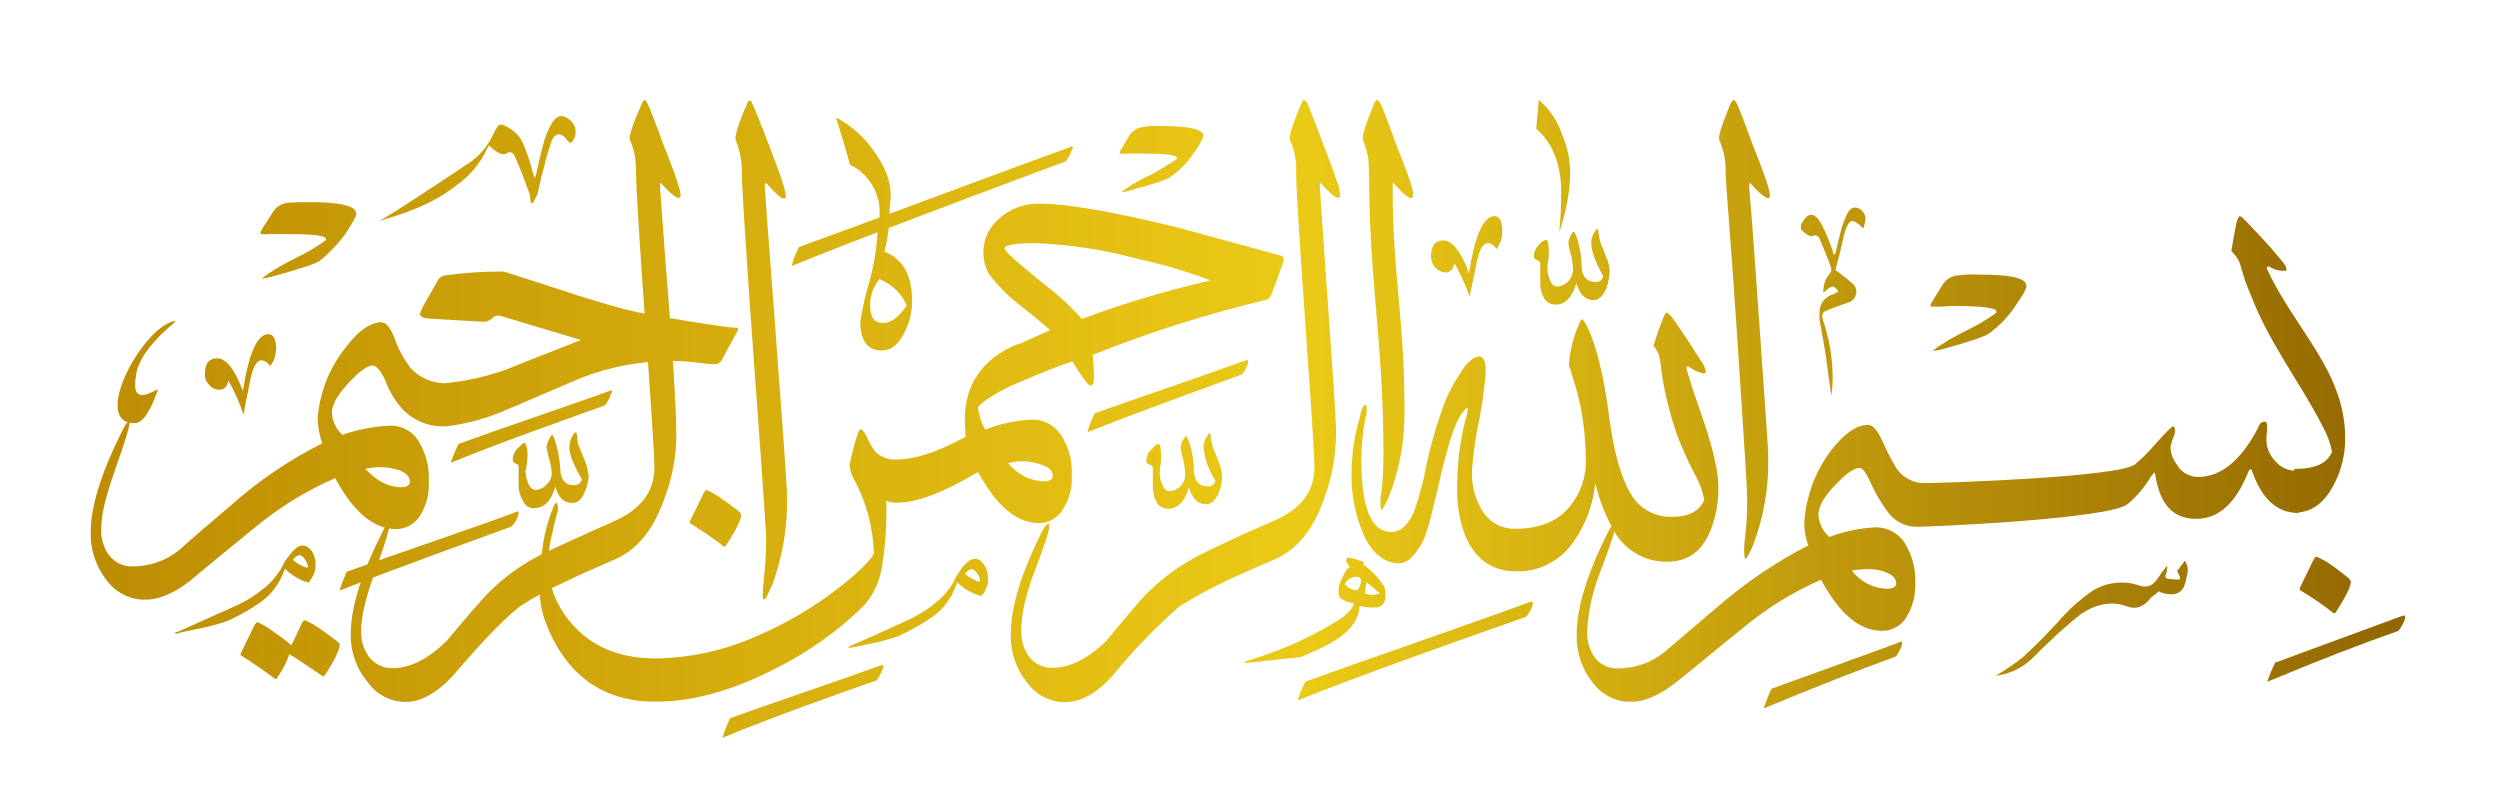 <svg xmlns="http://www.w3.org/2000/svg" width="3000" height="975" version="1.2" viewBox="0 0 397 129"><title>heading</title><defs><clipPath id="cp1" clipPathUnits="userSpaceOnUse"><path d="m242.67 36h13.33v13.33h-13.33z"/></clipPath><clipPath id="cp2" clipPathUnits="userSpaceOnUse"><path d="m255.61 43.07q-0.05 1.39-0.52 2.71c-0.52 1.24-1.25 1.87-2.07 1.87-1.25 0-2.19-0.94-2.7-2.71-0.63 2.29-1.77 3.43-3.33 3.43q-1.01-0.06-1.67-0.82-0.79-1.35-0.73-2.91v-2.82c0-0.21-0.2-0.41-0.51-0.51q-0.23-0.05-0.37-0.23-0.15-0.17-0.15-0.4 0.07-1.08 0.83-1.87c0.52-0.51 0.83-0.72 1.14-0.72 0.31 0 0.41 0.61 0.41 1.76q0.05 0.84-0.1 1.67-0.11 0.49-0.11 0.99-0.03 1.04 0.43 1.98c0.2 0.63 0.62 1 1.14 1q1.04-0.09 1.76-0.83 0.75-0.86 0.73-1.99-0.06-1.1-0.31-2.18-0.33-0.96-0.42-1.98 0.06-0.53 0.31-1c0.21-0.52 0.42-0.72 0.53-0.72 0.11 0 0.52 0.62 0.82 2.07q0.37 1.47 0.42 2.98c0 1.99 0.72 2.92 2.29 2.92q0.43 0.04 0.76-0.23 0.33-0.28 0.38-0.71c-1.24-2.29-1.87-3.97-1.87-5.21q-0.05-0.97 0.52-1.76c0.21-0.41 0.32-0.52 0.42-0.52 0.09 0 0.2 0.21 0.2 0.63q0.16 0.93 0.32 1.56c0 0.09 0.41 0.83 0.93 2.39q0.49 0.98 0.52 2.07z"/></clipPath><linearGradient id="g1" x2="1" gradientTransform="matrix(12.05,0,0,12.044,243.561,66.509)" gradientUnits="userSpaceOnUse"><stop offset="0" stop-color="#d8b412"/><stop offset=".125" stop-color="#d7b412"/><stop offset=".25" stop-color="#d7b312"/><stop offset=".375" stop-color="#d6b212"/><stop offset=".5" stop-color="#d5b111"/><stop offset=".625" stop-color="#d4b011"/><stop offset=".75" stop-color="#d3af11"/><stop offset=".875" stop-color="#d3af11"/><stop offset="1" stop-color="#d2ae11"/></linearGradient><clipPath id="cp3" clipPathUnits="userSpaceOnUse"><path d="m305.33 42.67h17.34v13.33h-17.34z"/></clipPath><clipPath id="cp4" clipPathUnits="userSpaceOnUse"><path d="m321.81 45.36c0 0.52-0.63 1.56-1.77 3.22q-1.66 2.48-4.05 4.26c-0.73 0.62-3.43 1.46-7.9 2.7-0.82 0.11-1.24 0.21-1.24 0.21 0 0 0.42-0.31 0.93-0.72q2.31-1.5 4.78-2.71 2.3-1.11 4.37-2.6 0.12-0.13 0.1-0.31c0-0.51-2.19-0.83-6.66-0.83 0 0-0.82 0-2.49 0.11-0.93 0-1.35 0-1.35-0.11q0.08-0.4 0.32-0.73l1.66-2.7q0.94-1.36 2.6-1.45 1.49-0.18 2.98-0.11c5.1 0 7.69 0.52 7.69 1.77z"/></clipPath><linearGradient id="g2" x2="1" gradientTransform="matrix(15.278,0,0,12.205,306.531,66.509)" gradientUnits="userSpaceOnUse"><stop offset="0" stop-color="#b8900a"/><stop offset=".063" stop-color="#b7900a"/><stop offset=".125" stop-color="#b78f0a"/><stop offset=".188" stop-color="#b68f09"/><stop offset=".25" stop-color="#b68e09"/><stop offset=".313" stop-color="#b58e09"/><stop offset=".375" stop-color="#b58d09"/><stop offset=".438" stop-color="#b48d09"/><stop offset=".5" stop-color="#b48c09"/><stop offset=".563" stop-color="#b38c09"/><stop offset=".625" stop-color="#b38b09"/><stop offset=".688" stop-color="#b28a09"/><stop offset=".75" stop-color="#b28a08"/><stop offset=".813" stop-color="#b18908"/><stop offset=".875" stop-color="#b18908"/><stop offset=".938" stop-color="#b18808"/><stop offset="1" stop-color="#b08808"/></linearGradient><clipPath id="cp5" clipPathUnits="userSpaceOnUse"><path d="m360 97.33h22.4v12h-22.4z"/></clipPath><clipPath id="cp6" clipPathUnits="userSpaceOnUse"><path d="m361.2 105.25c6.23-2.29 12.99-4.78 20.05-7.38 0.42-0.1 0.63-0.21 0.63-0.1 0 0.11 0.1 0.31 0 0.63q-0.38 0.94-0.99 1.76-8.95 3.12-20.86 8.1 0.51-1.53 1.24-2.98z"/></clipPath><linearGradient id="g3" x2="1" gradientTransform="matrix(21.963,0,0,10.601,360.024,66.509)" gradientUnits="userSpaceOnUse"><stop offset="0" stop-color="#9c7203"/><stop offset=".063" stop-color="#9c7103"/><stop offset=".125" stop-color="#9b7003"/><stop offset=".188" stop-color="#9b7002"/><stop offset=".25" stop-color="#9a6f02"/><stop offset=".313" stop-color="#996e02"/><stop offset=".375" stop-color="#986d02"/><stop offset=".438" stop-color="#986c02"/><stop offset=".5" stop-color="#976c02"/><stop offset=".563" stop-color="#966b01"/><stop offset=".625" stop-color="#966a01"/><stop offset=".688" stop-color="#956901"/><stop offset=".75" stop-color="#946801"/><stop offset=".813" stop-color="#946801"/><stop offset=".875" stop-color="#936700"/><stop offset=".938" stop-color="#926600"/><stop offset="1" stop-color="#916500"/></linearGradient><clipPath id="cp7" clipPathUnits="userSpaceOnUse"><path d="m249.33 33.33h124v78.67h-124z"/></clipPath><clipPath id="cp8" clipPathUnits="userSpaceOnUse"><path d="m370.34 71.76q-0.44-2.21-1.55-4.16c-3.64-7.07-8.42-13.09-11.33-20.68q-0.72-1.63-1.25-3.33c-0.31-1.14-0.52-1.77-0.63-2.07q-0.48-0.94-1.24-1.67c0.21-1.15 0.42-2.69 0.83-4.57 0.21-0.63 0.31-0.94 0.52-0.94 0.21 0 0.42 0.21 0.94 0.73 2.07 2.19 3.97 4.16 5.4 5.96 0.63 0.73 1.04 1.24 1.04 1.66q0.16 0.31-0.31 0.3-1.36 0.02-2.5-0.72-0.15 0-0.31 0.32c4.47 9.76 12.47 16.31 12.47 27.02q0 3.72-1.66 7.06c-1.46 2.91-3.33 4.47-5.72 4.68v0.1c-3.43 0-5.82-2.18-7.37-6.55-0.11-0.51-0.42-0.51-0.63 0-1.98 4.97-4.68 7.48-8.31 7.48-3.64 0-5.72-2.28-6.45-6.85 0-0.31-0.1-0.52-0.21-0.52q-0.16 0.3-0.41 0.52-1.5 2.54-3.74 4.47c-2.7 2.38-30.97 3.64-33.57 3.64q-1.4-0.01-2.65-0.67-1.24-0.66-2.02-1.83-1.54-2.1-2.61-4.47c-0.72-1.66-1.35-2.39-1.76-2.39-0.83 0-2.08 0.83-3.74 2.6-1.87 1.86-2.81 3.54-2.81 4.89q0.17 2.03 1.67 3.42v0.1q3.57-1.36 7.38-1.56 1.42-0.03 2.66 0.64 1.25 0.67 2.01 1.86 1.81 2.97 1.67 6.44 0.08 2.92-1.46 5.41-0.62 0.99-1.65 1.54-1.03 0.56-2.2 0.54-5.3 0-9.66-8.11-6.92 3.03-12.68 7.89c-3.54 2.82-6.95 5.73-10.5 8.53q-3.9 2.98-7.06 2.98-1.76-0.02-3.33-0.8-1.57-0.79-2.63-2.18-1.32-1.66-2-3.66-0.67-2.01-0.6-4.13c0-4.16 1.66-9.66 5.09-16.42 0.41-0.72 0.73-0.99 0.83-0.99q0.19 0.01 0.21 0.2c0 0.73-0.73 2.98-2.29 7.07q-1.86 4.6-2.18 9.56-0.11 2.39 1.25 4.36 0.66 0.82 1.62 1.27 0.96 0.44 2.01 0.41 4.06-0.03 7.27-2.5l8.42-7.17q6.68-5.81 14.55-9.88-0.71-1.92-0.62-3.97 0.53-6.09 4.16-11.02c2.18-2.8 4.16-4.15 5.96-4.15 0.73 0 1.45 0.84 2.18 2.39q1 2.31 2.29 4.47 0.74 1.12 1.93 1.76 1.19 0.64 2.54 0.63c2.81 0 30.97-0.93 33.46-2.98q1.74-1.48 3.22-3.23 2.51-2.8 2.81-2.8c0.21 0 0.42 0.52 0.21 1.35q-0.46 0.95-0.62 1.99 0.06 1.51 0.99 2.7 0.51 0.94 1.44 1.48 0.92 0.53 1.99 0.51c3.64 0 6.86-2.7 9.56-7.95q0.07-0.34 0.33-0.57 0.26-0.24 0.6-0.26c0.33 0 0.43 0.21 0.43 0.72v0.83q-0.12 0.47-0.1 0.94-0.08 1.07 0.3 2.08 0.38 1 1.14 1.76 1.2 1.34 2.98 1.46v-0.28c3.22 0 5.2-0.82 5.97-2.69zm-70.67 21.72c0.93 0 1.45-0.32 1.45-0.83 0-0.84-0.62-1.36-1.66-1.78-1.35-0.61-3.12-0.61-5.4-0.3q0.99 1.33 2.46 2.1 1.49 0.77 3.15 0.81z"/></clipPath><linearGradient id="g4" x2="1" gradientTransform="matrix(122.086,0,0,77.103,250.335,66.509)" gradientUnits="userSpaceOnUse"><stop offset="0" stop-color="#d4b011"/><stop offset=".008" stop-color="#d4b011"/><stop offset=".016" stop-color="#d4af11"/><stop offset=".023" stop-color="#d3af11"/><stop offset=".031" stop-color="#d3ae11"/><stop offset=".039" stop-color="#d2ae11"/><stop offset=".047" stop-color="#d2ad10"/><stop offset=".055" stop-color="#d1ad10"/><stop offset=".063" stop-color="#d1ac10"/><stop offset=".07" stop-color="#d0ac10"/><stop offset=".078" stop-color="#d0ab10"/><stop offset=".086" stop-color="#cfab10"/><stop offset=".094" stop-color="#cfaa10"/><stop offset=".102" stop-color="#cea910"/><stop offset=".109" stop-color="#cea90f"/><stop offset=".117" stop-color="#cda80f"/><stop offset=".125" stop-color="#cda80f"/><stop offset=".133" stop-color="#cca70f"/><stop offset=".141" stop-color="#cca70f"/><stop offset=".148" stop-color="#cba60f"/><stop offset=".156" stop-color="#cba60f"/><stop offset=".164" stop-color="#caa50f"/><stop offset=".172" stop-color="#caa50e"/><stop offset=".18" stop-color="#c9a40e"/><stop offset=".188" stop-color="#c9a30e"/><stop offset=".195" stop-color="#c8a30e"/><stop offset=".203" stop-color="#c8a20e"/><stop offset=".211" stop-color="#c7a20e"/><stop offset=".219" stop-color="#c7a10e"/><stop offset=".227" stop-color="#c6a10e"/><stop offset=".234" stop-color="#c6a00d"/><stop offset=".242" stop-color="#c5a00d"/><stop offset=".25" stop-color="#c59f0d"/><stop offset=".258" stop-color="#c49f0d"/><stop offset=".266" stop-color="#c49e0d"/><stop offset=".273" stop-color="#c39d0d"/><stop offset=".281" stop-color="#c39d0d"/><stop offset=".289" stop-color="#c29c0d"/><stop offset=".297" stop-color="#c29c0c"/><stop offset=".305" stop-color="#c29b0c"/><stop offset=".313" stop-color="#c19b0c"/><stop offset=".32" stop-color="#c19a0c"/><stop offset=".328" stop-color="#c09a0c"/><stop offset=".336" stop-color="#c0990c"/><stop offset=".344" stop-color="#bf990c"/><stop offset=".352" stop-color="#bf980c"/><stop offset=".359" stop-color="#be970b"/><stop offset=".367" stop-color="#be970b"/><stop offset=".375" stop-color="#bd960b"/><stop offset=".383" stop-color="#bd960b"/><stop offset=".391" stop-color="#bc950b"/><stop offset=".398" stop-color="#bc950b"/><stop offset=".406" stop-color="#bb940b"/><stop offset=".414" stop-color="#bb940b"/><stop offset=".422" stop-color="#ba930a"/><stop offset=".43" stop-color="#ba930a"/><stop offset=".438" stop-color="#b9920a"/><stop offset=".445" stop-color="#b9910a"/><stop offset=".453" stop-color="#b8910a"/><stop offset=".461" stop-color="#b8900a"/><stop offset=".469" stop-color="#b7900a"/><stop offset=".477" stop-color="#b78f0a"/><stop offset=".484" stop-color="#b68f09"/><stop offset=".492" stop-color="#b68e09"/><stop offset=".5" stop-color="#b58e09"/><stop offset=".508" stop-color="#b58d09"/><stop offset=".516" stop-color="#b48d09"/><stop offset=".523" stop-color="#b48c09"/><stop offset=".531" stop-color="#b38b09"/><stop offset=".539" stop-color="#b38b09"/><stop offset=".547" stop-color="#b28a08"/><stop offset=".555" stop-color="#b28a08"/><stop offset=".563" stop-color="#b18908"/><stop offset=".57" stop-color="#b18908"/><stop offset=".578" stop-color="#b08808"/><stop offset=".586" stop-color="#b08808"/><stop offset=".594" stop-color="#b08708"/><stop offset=".602" stop-color="#af8708"/><stop offset=".609" stop-color="#af8608"/><stop offset=".617" stop-color="#ae8507"/><stop offset=".625" stop-color="#ae8507"/><stop offset=".633" stop-color="#ad8407"/><stop offset=".641" stop-color="#ad8407"/><stop offset=".648" stop-color="#ac8307"/><stop offset=".656" stop-color="#ac8307"/><stop offset=".664" stop-color="#ab8207"/><stop offset=".672" stop-color="#ab8207"/><stop offset=".68" stop-color="#aa8106"/><stop offset=".688" stop-color="#aa8106"/><stop offset=".695" stop-color="#a98006"/><stop offset=".703" stop-color="#a97f06"/><stop offset=".711" stop-color="#a87f06"/><stop offset=".719" stop-color="#a87e06"/><stop offset=".727" stop-color="#a77e06"/><stop offset=".734" stop-color="#a77d06"/><stop offset=".742" stop-color="#a67d05"/><stop offset=".75" stop-color="#a67c05"/><stop offset=".758" stop-color="#a57c05"/><stop offset=".766" stop-color="#a57b05"/><stop offset=".773" stop-color="#a47b05"/><stop offset=".781" stop-color="#a47a05"/><stop offset=".789" stop-color="#a37905"/><stop offset=".797" stop-color="#a37905"/><stop offset=".805" stop-color="#a27804"/><stop offset=".813" stop-color="#a27804"/><stop offset=".82" stop-color="#a17704"/><stop offset=".828" stop-color="#a17704"/><stop offset=".836" stop-color="#a07604"/><stop offset=".844" stop-color="#a07604"/><stop offset=".852" stop-color="#9f7504"/><stop offset=".859" stop-color="#9f7504"/><stop offset=".867" stop-color="#9e7403"/><stop offset=".875" stop-color="#9e7303"/><stop offset=".883" stop-color="#9d7303"/><stop offset=".891" stop-color="#9d7203"/><stop offset=".898" stop-color="#9d7203"/><stop offset=".906" stop-color="#9c7103"/><stop offset=".914" stop-color="#9c7103"/><stop offset=".922" stop-color="#9b7003"/><stop offset=".93" stop-color="#9b7002"/><stop offset=".938" stop-color="#9a6f02"/><stop offset=".945" stop-color="#9a6f02"/><stop offset=".953" stop-color="#996e02"/><stop offset=".961" stop-color="#996d02"/><stop offset=".969" stop-color="#986d02"/><stop offset=".977" stop-color="#986c02"/><stop offset=".984" stop-color="#976c02"/><stop offset=".992" stop-color="#976b01"/><stop offset="1" stop-color="#966b01"/></linearGradient><clipPath id="cp9" clipPathUnits="userSpaceOnUse"><path d="m364 88h9.33v10.67h-9.33z"/></clipPath><clipPath id="cp10" clipPathUnits="userSpaceOnUse"><path d="m365.25 93.69c-0.1-0.11-0.1-0.21 0-0.42l2.18-4.47c0.21-0.31 0.31-0.42 0.42-0.42q1.6 0.7 2.98 1.77c1.67 1.25 2.49 1.87 2.49 2.19 0 0.72-0.72 2.28-2.28 4.68-0.1 0.3-0.31 0.4-0.51 0.3q-2.54-1.99-5.31-3.63z"/></clipPath><linearGradient id="g5" x2="1" gradientTransform="matrix(8.175,0,0,9.046,365.15,66.509)" gradientUnits="userSpaceOnUse"><stop offset="0" stop-color="#9a6f02"/><stop offset=".125" stop-color="#996e02"/><stop offset=".25" stop-color="#996e02"/><stop offset=".375" stop-color="#986d02"/><stop offset=".5" stop-color="#986d02"/><stop offset=".625" stop-color="#976c02"/><stop offset=".75" stop-color="#976b01"/><stop offset=".875" stop-color="#966b01"/><stop offset="1" stop-color="#966a01"/></linearGradient><clipPath id="cp11" clipPathUnits="userSpaceOnUse"><path d="m272 15.71h9.33v73.62h-9.33z"/></clipPath><clipPath id="cp12" clipPathUnits="userSpaceOnUse"><path d="m274.01 27.49q0.13-2.83-1.05-5.41c0-0.83 0.63-2.69 1.88-5.72q0.18-0.28 0.41-0.51c0.21 0 0.32 0.21 0.53 0.51q0.61 1.25 2.49 6.45c1.45 3.64 2.28 5.96 2.49 6.76q0.26 0.69 0.31 1.45c0 0.93-0.99 0.41-2.98-1.78-0.21-0.4-0.32-0.19-0.32 0.43 0 0.11 0.53 5.81 1.46 19.53 0.94 13.72 1.56 21.62 1.56 23.29q0.19 7.25-2.39 14.03-0.36 0.9-0.83 1.76c-0.31 0.52-0.52 0.63-0.52 0.21q-0.16-1.3 0-2.6 0.4-3.16 0.41-6.34c0-2.19-0.62-11.11-1.65-26.92-1.04-15.8-1.77-23.28-1.77-25.14z"/></clipPath><linearGradient id="g6" x2="1" gradientTransform="matrix(8.106,0,0,73.031,272.965,66.509)" gradientUnits="userSpaceOnUse"><stop offset="0" stop-color="#c9a30e"/><stop offset=".125" stop-color="#c8a30e"/><stop offset=".25" stop-color="#c8a20e"/><stop offset=".375" stop-color="#c7a20e"/><stop offset=".5" stop-color="#c7a10e"/><stop offset=".625" stop-color="#c6a10e"/><stop offset=".75" stop-color="#c6a00d"/><stop offset=".875" stop-color="#c5a00d"/><stop offset="1" stop-color="#c59f0d"/></linearGradient><clipPath id="cp13" clipPathUnits="userSpaceOnUse"><path d="m213.33 49.33h60v42.67h-60z"/></clipPath><clipPath id="cp14" clipPathUnits="userSpaceOnUse"><path d="m266.21 68.74q-1.62-4.78-2.38-9.76-0.06-1.16-0.32-2.3-0.22-1.01-0.94-1.75 0.67-2.28 1.57-4.47c0.2-0.53 0.41-0.84 0.51-0.84 0.1 0 0.53 0.31 0.93 0.84 1.77 2.49 3.23 4.77 4.47 6.75q0.64 0.78 0.84 1.77c0 0.2-0.21 0.31-0.42 0.31q-1.31-0.32-2.38-1.14c-0.11 0-0.21 0.09-0.32 0.2 0.42 1.56 1.04 3.53 1.99 6.23 2.07 5.82 3.12 9.98 3.12 12.69q0.07 3.6-1.25 6.95-1.99 4.97-6.86 4.97-1.23 0.02-2.43-0.27-1.19-0.3-2.27-0.88-1.08-0.59-1.97-1.44-0.9-0.84-1.55-1.88-2.21-3.76-3.22-8.01-0.5 5.08-3.42 9.26-0.74 1.1-1.72 1.99-0.98 0.89-2.15 1.51-1.17 0.63-2.46 0.95-1.28 0.33-2.61 0.32c-3.98 0-6.66-1.86-8.31-5.71q-1.34-3.63-1.26-7.48-0.04-5.43 1.26-10.71 0.33-0.85 0.41-1.76c0-0.21 0-0.32-0.11-0.32-0.11 0-0.51 0.42-1.14 1.35-0.83 1.35-1.77 4.26-2.8 8.43q-1.88 8.25-2.49 9.93-0.69 2.16-2.19 3.84-0.78 0.94-1.99 1.14c-2.59 0-4.57-1.65-5.96-4.87q-1.89-4.65-1.76-9.67 0.03-4.46 1.34-8.73 0.08-0.77 0.42-1.46c0.31-0.52 0.52-0.62 0.63-0.21q0.09 0.96-0.21 1.88-0.6 3.24-0.63 6.55c0 7.68 1.56 11.53 4.78 11.53 1.35 0 2.6-1 3.54-3.12q1.31-3.61 1.98-7.38 0.96-4.5 2.5-8.83 1.02-3.04 2.8-5.71 1.71-2.81 3.12-2.82c0.73 0 1.04 0.84 1.04 2.3q-0.29 3.92-1.04 7.79-0.85 3.91-1.14 7.89-0.21 3.75 1.87 6.87 0.86 1.23 2.22 1.9 1.36 0.66 2.87 0.59c3.84 0 6.86-1.25 8.73-3.74q1.2-1.54 1.82-3.38 0.61-1.85 0.57-3.79-0.04-3.99-0.73-7.9-0.5-2.64-1.35-5.2-0.24-0.96-0.62-1.87 0.2-3.36 1.55-6.44c0.21-0.63 0.42-0.94 0.53-0.94 0.11 0 0.42 0.42 0.83 1.15 1.46 3.11 2.6 7.69 3.43 13.9 0.73 5.82 1.87 9.94 3.43 12.58q0.5 0.89 1.22 1.62 0.73 0.72 1.62 1.21 0.9 0.5 1.9 0.73 0.99 0.23 2.01 0.18c2.5 0 4.27-0.94 4.97-2.71q-0.42-2.21-1.56-4.15-1.65-3.18-2.91-6.54z"/></clipPath><linearGradient id="g7" x2="1" gradientTransform="matrix(58.38,0,0,41.125,214.54,66.509)" gradientUnits="userSpaceOnUse"><stop offset="0" stop-color="#e7c516"/><stop offset=".016" stop-color="#e6c516"/><stop offset=".031" stop-color="#e6c416"/><stop offset=".047" stop-color="#e5c315"/><stop offset=".063" stop-color="#e5c315"/><stop offset=".078" stop-color="#e4c215"/><stop offset=".094" stop-color="#e4c215"/><stop offset=".109" stop-color="#e3c115"/><stop offset=".125" stop-color="#e3c115"/><stop offset=".141" stop-color="#e3c015"/><stop offset=".156" stop-color="#e2c015"/><stop offset=".172" stop-color="#e2bf15"/><stop offset=".188" stop-color="#e1bf14"/><stop offset=".203" stop-color="#e1be14"/><stop offset=".219" stop-color="#e0be14"/><stop offset=".234" stop-color="#e0bd14"/><stop offset=".25" stop-color="#dfbd14"/><stop offset=".266" stop-color="#dfbc14"/><stop offset=".281" stop-color="#debc14"/><stop offset=".297" stop-color="#debb14"/><stop offset=".313" stop-color="#ddbb13"/><stop offset=".328" stop-color="#ddba13"/><stop offset=".344" stop-color="#ddba13"/><stop offset=".359" stop-color="#dcb913"/><stop offset=".375" stop-color="#dcb913"/><stop offset=".391" stop-color="#dbb813"/><stop offset=".406" stop-color="#dbb713"/><stop offset=".422" stop-color="#dab713"/><stop offset=".438" stop-color="#dab613"/><stop offset=".453" stop-color="#d9b612"/><stop offset=".469" stop-color="#d9b512"/><stop offset=".484" stop-color="#d8b512"/><stop offset=".5" stop-color="#d8b412"/><stop offset=".516" stop-color="#d7b412"/><stop offset=".531" stop-color="#d7b312"/><stop offset=".547" stop-color="#d6b312"/><stop offset=".563" stop-color="#d6b212"/><stop offset=".578" stop-color="#d6b211"/><stop offset=".594" stop-color="#d5b111"/><stop offset=".609" stop-color="#d5b111"/><stop offset=".625" stop-color="#d4b011"/><stop offset=".641" stop-color="#d4b011"/><stop offset=".656" stop-color="#d3af11"/><stop offset=".672" stop-color="#d3af11"/><stop offset=".688" stop-color="#d2ae11"/><stop offset=".703" stop-color="#d2ae10"/><stop offset=".719" stop-color="#d1ad10"/><stop offset=".734" stop-color="#d1ad10"/><stop offset=".75" stop-color="#d0ac10"/><stop offset=".766" stop-color="#d0ab10"/><stop offset=".781" stop-color="#cfab10"/><stop offset=".797" stop-color="#cfaa10"/><stop offset=".813" stop-color="#cfaa10"/><stop offset=".828" stop-color="#cea910"/><stop offset=".844" stop-color="#cea90f"/><stop offset=".859" stop-color="#cda80f"/><stop offset=".875" stop-color="#cda80f"/><stop offset=".891" stop-color="#cca70f"/><stop offset=".906" stop-color="#cca70f"/><stop offset=".922" stop-color="#cba60f"/><stop offset=".938" stop-color="#cba60f"/><stop offset=".953" stop-color="#caa50f"/><stop offset=".969" stop-color="#caa50e"/><stop offset=".984" stop-color="#c9a40e"/><stop offset="1" stop-color="#c9a40e"/></linearGradient><clipPath id="cp15" clipPathUnits="userSpaceOnUse"><path d="m216 15.71h9.33v65.62h-9.33z"/></clipPath><clipPath id="cp16" clipPathUnits="userSpaceOnUse"><path d="m217.36 27.49q0.16-2.82-0.99-5.41c0-0.83 0.62-2.69 1.87-5.72 0.21-0.3 0.31-0.51 0.42-0.51 0.11 0 0.3 0.21 0.51 0.51q0.64 1.25 2.5 6.45c1.45 3.64 2.28 5.96 2.49 6.76q0.23 0.7 0.21 1.45c0 0.93-0.93 0.41-2.91-1.78-0.21-0.4-0.31-0.19-0.31 0.43 0 14.13 1.87 20.68 1.87 35.02q0.19 7.25-2.4 14.03-0.35 0.86-0.82 1.67c-0.32 0.61-0.42 0.72-0.53 0.3q-0.16-1.31 0.11-2.6 0.34-3.16 0.31-6.33c0-17.46-2.28-26.92-2.28-44.27z"/></clipPath><linearGradient id="g8" x2="1" gradientTransform="matrix(8.01,0,0,65.3,216.373,66.509)" gradientUnits="userSpaceOnUse"><stop offset="0" stop-color="#e6c416"/><stop offset=".125" stop-color="#e5c315"/><stop offset=".25" stop-color="#e5c315"/><stop offset=".375" stop-color="#e4c215"/><stop offset=".5" stop-color="#e4c215"/><stop offset=".625" stop-color="#e3c115"/><stop offset=".75" stop-color="#e3c115"/><stop offset=".875" stop-color="#e2c015"/><stop offset="1" stop-color="#e2bf15"/></linearGradient><clipPath id="cp17" clipPathUnits="userSpaceOnUse"><path d="m160 15.71h53.33v96.29h-53.33z"/></clipPath><clipPath id="cp18" clipPathUnits="userSpaceOnUse"><path d="m205.83 27.49q0.14-2.83-1.04-5.41c0-0.83 0.63-2.69 1.88-5.72 0.2-0.3 0.3-0.51 0.4-0.51 0.1 0 0.32 0.21 0.53 0.51 0.31 0.84 1.24 2.98 2.49 6.45 1.46 3.64 2.19 5.96 2.5 6.76 0.1 0.62 0.21 1.14 0.21 1.35 0 0.99-0.94 0.51-2.91-1.68-0.21-0.4-0.31-0.19-0.31 0.33 0 0.1 0.4 6.12 1.24 17.98 0.84 11.85 1.35 18.87 1.35 21.19q-0.05 5.53-1.99 10.7c-1.76 4.89-4.47 8.12-8.2 9.57-3.43 1.45-5.96 2.6-7.69 3.43q-3.63 1.73-7.03 3.87-5.51 4.85-10.19 10.5c-2.6 3.12-5.3 4.68-8 4.68q-1.78-0.02-3.36-0.84-1.57-0.83-2.6-2.28-1.35-1.65-2.01-3.66-0.67-2.02-0.58-4.14c0-4.15 1.66-9.66 5.08-16.42 0.42-0.72 0.73-0.99 0.94-0.99 0 0.1 0.11 0.1 0.11 0.3 0 0.73-0.73 2.99-2.29 7.07-1.56 4.08-2.18 7.17-2.18 9.56q-0.09 2.3 1.24 4.17 0.65 0.88 1.65 1.35 0.99 0.47 2.09 0.42c2.81 0 5.62-1.47 8.52-4.26 1.77-2.19 3.64-4.38 5.41-6.45q4.04-4.42 9.36-7.17c2.28-1.15 6.12-2.99 11.74-5.41 4.36-1.87 6.54-4.68 6.54-8.52 0-1.99-0.51-9.67-1.46-23.07-0.94-13.4-1.44-21.39-1.44-23.66z"/></clipPath><linearGradient id="g9" x2="1" gradientTransform="matrix(52.34,0,0,95.644,160.456,66.509)" gradientUnits="userSpaceOnUse"><stop offset="0" stop-color="#e0bc12"/><stop offset=".031" stop-color="#e0bc12"/><stop offset=".063" stop-color="#e1bc12"/><stop offset=".094" stop-color="#e1bd12"/><stop offset=".125" stop-color="#e2bd13"/><stop offset=".156" stop-color="#e2be13"/><stop offset=".188" stop-color="#e2be13"/><stop offset=".219" stop-color="#e3bf13"/><stop offset=".25" stop-color="#e3bf13"/><stop offset=".281" stop-color="#e4c014"/><stop offset=".313" stop-color="#e4c114"/><stop offset=".344" stop-color="#e4c114"/><stop offset=".375" stop-color="#e5c214"/><stop offset=".406" stop-color="#e5c214"/><stop offset=".438" stop-color="#e6c314"/><stop offset=".469" stop-color="#e6c315"/><stop offset=".5" stop-color="#e6c415"/><stop offset=".531" stop-color="#e7c415"/><stop offset=".563" stop-color="#e7c515"/><stop offset=".594" stop-color="#e8c515"/><stop offset=".625" stop-color="#e8c616"/><stop offset=".656" stop-color="#e8c616"/><stop offset=".688" stop-color="#e9c716"/><stop offset=".719" stop-color="#e9c716"/><stop offset=".75" stop-color="#eac816"/><stop offset=".781" stop-color="#eac816"/><stop offset=".813" stop-color="#eac917"/><stop offset=".875" stop-color="#ebc917"/><stop offset=".906" stop-color="#eac917"/><stop offset=".938" stop-color="#e9c817"/><stop offset=".969" stop-color="#e9c716"/><stop offset="1" stop-color="#e8c616"/></linearGradient><clipPath id="cp19" clipPathUnits="userSpaceOnUse"><path d="m85.33 32h118.67v80h-118.67z"/></clipPath><clipPath id="cp20" clipPathUnits="userSpaceOnUse"><path d="m161.56 54.72c1.35-0.53 2.98-1.36 5.2-2.3-0.31-0.31-1.87-1.65-4.79-3.97q-2.76-2.12-4.88-4.89-0.93-1.64-0.93-3.53 0-1.54 0.66-2.93 0.65-1.39 1.83-2.38 1.3-1.18 2.94-1.8 1.64-0.62 3.39-0.59c4.69 0 12.07 1.35 22.25 3.84l16 4.37c0.53 0.1 0.73 0.52 0.53 1.14l-1.67 4.58q-0.15 0.49-0.42 0.93-0.22 0.34-0.61 0.41-14.1 3.36-27.55 8.74c0.11 1.35 0.21 2.39 0.21 3.11 0 1.15-0.1 1.77-0.52 1.77-0.42 0-1.35-1.34-2.91-3.84q-2.48 0.77-8.73 3.43-2.28 0.95-4.36 2.28c-1.25 0.84-1.88 1.35-1.88 1.66q0.21 1.77 1.04 3.33l0.11 0.11q3.61-1.39 7.48-1.56 1.39-0.02 2.61 0.65 1.22 0.67 1.96 1.84 1.88 2.95 1.67 6.44 0.16 2.94-1.46 5.4-0.6 0.97-1.6 1.53-1 0.56-2.15 0.56-5.29 0-9.66-8.11c-5.4 3.22-9.65 4.88-12.91 4.88q-0.87 0.04-1.66-0.31 0.14 5.39-0.73 10.71-0.59 3.43-2.91 6.02-6.1 5.95-13.71 9.78c-6.76 3.52-13.21 5.4-19.24 5.4-8.52 0-14.33-4.26-17.56-12.69q-1.04-2.97-0.93-6.13-0.03-2.56 0.41-5.08 0.4-3.44 1.66-6.66c0.21-0.72 0.53-1.04 0.63-1.04 0.1 0 0.31 0.41 0.21 1.25-0.31 1.14-0.63 2.28-0.84 3.43q-0.61 2.3-0.72 4.68 0 2.62 0.91 5.09 0.91 2.47 2.62 4.46c3.12 3.85 7.69 5.82 13.61 5.82q8.6-0.15 16.42-3.73 6.7-2.92 12.48-7.38c3.22-2.49 5.09-4.37 5.71-5.51q-0.19-6.49-3.33-12.16-0.47-0.94-0.51-1.99 0.47-2.43 1.24-4.79c0.2-0.52 0.31-0.82 0.52-0.82 0.21 0 0.52 0.3 0.94 1.14q0.5 1.29 1.35 2.38 0.68 0.68 1.57 1.01 0.9 0.33 1.86 0.25c2.98 0 6.65-1.26 11.01-3.64v-0.11h-0.1c0-0.83-0.11-1.66-0.11-2.49 0-5.72 2.82-9.77 8.32-12.05zm-51.96 28.37c-0.1-0.11-0.1-0.21 0-0.42l2.19-4.47c0.2-0.31 0.3-0.42 0.41-0.42q1.56 0.72 2.91 1.77c1.77 1.24 2.6 1.86 2.6 2.18 0 0.73-0.73 2.29-2.29 4.67-0.21 0.42-0.31 0.42-0.52 0.32-1.67-1.25-3.42-2.49-5.3-3.63zm56.12-6.66c1 0 1.46-0.31 1.46-0.83 0-0.83-0.52-1.36-1.67-1.76q-2.65-1.02-5.4-0.32 1.01 1.31 2.49 2.08 1.47 0.76 3.12 0.83zm26.51-31.91q-5.64-2.15-11.53-3.42-8-2.18-16.28-2.5c-3.23 0-4.9 0.31-4.9 0.84 0 0.2 0.52 0.82 1.46 1.66 1.87 1.55 3.64 3.12 5.51 4.56q2.89 2.23 5.3 4.97 10.02-3.72 20.44-6.11z"/></clipPath><linearGradient id="g10" x2="1" gradientTransform="matrix(118.37,0,0,79.105,85.595,66.509)" gradientUnits="userSpaceOnUse"><stop offset="0" stop-color="#cea40a"/><stop offset=".016" stop-color="#cea40a"/><stop offset=".031" stop-color="#cfa50a"/><stop offset=".047" stop-color="#cfa50a"/><stop offset=".063" stop-color="#d0a60b"/><stop offset=".078" stop-color="#d0a60b"/><stop offset=".094" stop-color="#d1a70b"/><stop offset=".109" stop-color="#d1a80b"/><stop offset=".125" stop-color="#d1a80b"/><stop offset=".141" stop-color="#d2a90c"/><stop offset=".156" stop-color="#d2a90c"/><stop offset=".172" stop-color="#d3aa0c"/><stop offset=".188" stop-color="#d3aa0c"/><stop offset=".203" stop-color="#d4ab0c"/><stop offset=".219" stop-color="#d4ac0d"/><stop offset=".234" stop-color="#d5ac0d"/><stop offset=".25" stop-color="#d5ad0d"/><stop offset=".266" stop-color="#d6ad0d"/><stop offset=".281" stop-color="#d6ae0d"/><stop offset=".297" stop-color="#d6af0e"/><stop offset=".313" stop-color="#d7af0e"/><stop offset=".328" stop-color="#d7b00e"/><stop offset=".344" stop-color="#d8b00e"/><stop offset=".359" stop-color="#d8b10e"/><stop offset=".375" stop-color="#d9b20f"/><stop offset=".391" stop-color="#d9b20f"/><stop offset=".406" stop-color="#dab30f"/><stop offset=".422" stop-color="#dab30f"/><stop offset=".438" stop-color="#dab40f"/><stop offset=".453" stop-color="#dbb510"/><stop offset=".469" stop-color="#dbb510"/><stop offset=".484" stop-color="#dcb610"/><stop offset=".5" stop-color="#dcb610"/><stop offset=".516" stop-color="#ddb710"/><stop offset=".531" stop-color="#ddb711"/><stop offset=".547" stop-color="#deb811"/><stop offset=".563" stop-color="#deb911"/><stop offset=".578" stop-color="#deb911"/><stop offset=".594" stop-color="#dfba11"/><stop offset=".609" stop-color="#dfba12"/><stop offset=".625" stop-color="#e0bb12"/><stop offset=".641" stop-color="#e0bc12"/><stop offset=".656" stop-color="#e1bc12"/><stop offset=".672" stop-color="#e1bd12"/><stop offset=".688" stop-color="#e2bd13"/><stop offset=".703" stop-color="#e2be13"/><stop offset=".719" stop-color="#e2bf13"/><stop offset=".734" stop-color="#e3bf13"/><stop offset=".75" stop-color="#e3c013"/><stop offset=".766" stop-color="#e4c014"/><stop offset=".781" stop-color="#e4c114"/><stop offset=".797" stop-color="#e5c114"/><stop offset=".813" stop-color="#e5c214"/><stop offset=".828" stop-color="#e6c314"/><stop offset=".844" stop-color="#e6c315"/><stop offset=".859" stop-color="#e6c415"/><stop offset=".875" stop-color="#e7c415"/><stop offset=".891" stop-color="#e7c515"/><stop offset=".906" stop-color="#e8c615"/><stop offset=".922" stop-color="#e8c616"/><stop offset=".938" stop-color="#e9c716"/><stop offset=".953" stop-color="#e9c716"/><stop offset=".969" stop-color="#eac816"/><stop offset=".984" stop-color="#eac916"/><stop offset="1" stop-color="#ebc917"/></linearGradient><clipPath id="cp21" clipPathUnits="userSpaceOnUse"><path d="m116 15.71h9.33v80.29h-9.33z"/></clipPath><clipPath id="cp22" clipPathUnits="userSpaceOnUse"><path d="m117.81 27.49q0.04-2.81-1.04-5.41c0-0.73 0.52-2.6 1.87-5.61 0.1-0.41 0.31-0.52 0.41-0.52 0.1 0 0.32 0.11 0.42 0.52 0.42 0.83 1.25 2.92 2.6 6.44 1.35 3.53 2.18 5.82 2.39 6.66q0.26 0.75 0.32 1.55c0 0.94-1 0.31-2.92-1.88-0.31-0.3-0.41-0.19-0.41 0.43 0 0.2 0.51 7.17 1.56 21 1.04 13.82 1.98 26.6 1.98 28.26q0.12 7.24-2.39 14.03c-0.42 0.83-0.63 1.35-0.83 1.76-0.31 0.52-0.52 0.62-0.62 0.21-0.1-0.42 0-1.24 0.1-2.49q0.39-3.21 0.42-6.44c0-2.19-1.05-16.21-2.19-32.02-1.14-15.8-1.66-24.52-1.67-26.49z"/></clipPath><linearGradient id="g11" x2="1" gradientTransform="matrix(8.307,0,0,79.395,116.768,66.509)" gradientUnits="userSpaceOnUse"><stop offset="0" stop-color="#d6ae0d"/><stop offset=".25" stop-color="#d6ae0d"/><stop offset=".5" stop-color="#d6af0e"/><stop offset=".75" stop-color="#d7af0e"/><stop offset="1" stop-color="#d7b00e"/></linearGradient><clipPath id="cp23" clipPathUnits="userSpaceOnUse"><path d="m54.67 15.71h54.66v96.29h-54.66z"/></clipPath><clipPath id="cp24" clipPathUnits="userSpaceOnUse"><path d="m100.97 27.49q0.17-2.82-0.99-5.41c0-0.83 0.62-2.69 1.99-5.72 0.11-0.3 0.31-0.51 0.42-0.51 0.1 0 0.2 0.21 0.41 0.51q0.62 1.25 2.5 6.45c1.44 3.64 2.28 5.96 2.49 6.76q0.24 0.65 0.3 1.35c0 0.99-0.99 0.51-2.98-1.68-0.2-0.4-0.3-0.19-0.3 0.33 0 0.1 0.4 6.12 1.35 17.98 0.94 11.85 1.24 18.87 1.24 21.19q0.03 5.54-1.99 10.7c-1.75 4.89-4.47 8.12-8.2 9.57-3.33 1.45-5.96 2.6-7.59 3.43q-3.68 1.64-7.06 3.84c-2.4 1.88-5.73 5.3-10.19 10.5-2.71 3.12-5.41 4.68-8 4.68q-1.78-0.02-3.36-0.85-1.57-0.82-2.6-2.27-1.37-1.64-2.07-3.65-0.7-2.02-0.64-4.15c0-4.15 1.76-9.67 5.2-16.42 0.31-0.72 0.62-0.99 0.82-0.99 0.21 0 0.11 0.1 0.11 0.31 0 0.72-0.72 2.98-2.18 7.06-1.46 4.08-2.29 7.17-2.29 9.56q-0.12 2.35 1.25 4.27 0.68 0.85 1.67 1.32 0.98 0.47 2.07 0.44c2.81 0 5.61-1.45 8.52-4.26 1.87-2.18 3.64-4.37 5.52-6.44q3.95-4.46 9.25-7.18 3.43-1.71 11.53-5.29l0.21-0.11c4.36-1.87 6.54-4.78 6.54-8.52 0-1.99-0.51-9.67-1.46-23.07-0.94-13.4-1.45-21.41-1.45-23.69z"/></clipPath><linearGradient id="g12" x2="1" gradientTransform="matrix(52.431,0,0,95.617,55.665,66.509)" gradientUnits="userSpaceOnUse"><stop offset="0" stop-color="#c79a07"/><stop offset=".031" stop-color="#c79a07"/><stop offset=".063" stop-color="#c89b07"/><stop offset=".094" stop-color="#c89b07"/><stop offset=".125" stop-color="#c89c07"/><stop offset=".156" stop-color="#c99d07"/><stop offset=".188" stop-color="#c99d08"/><stop offset=".219" stop-color="#c99e08"/><stop offset=".25" stop-color="#ca9e08"/><stop offset=".281" stop-color="#ca9f08"/><stop offset=".313" stop-color="#cb9f08"/><stop offset=".344" stop-color="#cba008"/><stop offset=".375" stop-color="#cba009"/><stop offset=".406" stop-color="#cca109"/><stop offset=".438" stop-color="#cca109"/><stop offset=".469" stop-color="#cda209"/><stop offset=".5" stop-color="#cda209"/><stop offset=".531" stop-color="#cda30a"/><stop offset=".563" stop-color="#cea30a"/><stop offset=".594" stop-color="#cea40a"/><stop offset=".625" stop-color="#cfa40a"/><stop offset=".656" stop-color="#cfa50a"/><stop offset=".688" stop-color="#cfa50a"/><stop offset=".719" stop-color="#d0a60b"/><stop offset=".75" stop-color="#d0a60b"/><stop offset=".781" stop-color="#d1a70b"/><stop offset=".813" stop-color="#d1a70b"/><stop offset=".844" stop-color="#d1a80b"/><stop offset=".875" stop-color="#d2a90b"/><stop offset=".906" stop-color="#d2a90c"/><stop offset=".938" stop-color="#d3aa0c"/><stop offset=".969" stop-color="#d3aa0c"/><stop offset="1" stop-color="#d3ab0c"/></linearGradient><clipPath id="cp25" clipPathUnits="userSpaceOnUse"><path d="m14.3 42.67h103.03v53.33h-103.03z"/></clipPath><clipPath id="cp26" clipPathUnits="userSpaceOnUse"><path d="m60.65 51.18c0.63 0 1.36 0.84 1.99 2.49q0.91 2.6 2.59 4.78 1.03 1.11 2.41 1.74 1.38 0.62 2.9 0.66 5.07-0.46 9.87-2.19 2.64-1.08 11.84-4.68l-12.78-3.84q-0.41-0.09-0.8 0.05-0.4 0.14-0.65 0.48-0.65 0.49-1.46 0.4c-2.18-0.1-4.97-0.3-8.63-0.51-0.83-0.1-1.24-0.32-1.24-0.73q0.14-0.54 0.41-1.04l2.3-4.06q0.33-0.76 1.14-0.99 4.7-0.67 9.45-0.63c0 0 2.7 0.84 7.79 2.5 5.52 1.86 9.46 2.98 11.64 3.54 2.19 0.55 5.62 1.14 9.94 1.86 4.16 0.63 6.54 1 7.07 1h0.63c0.2 0.09 0.2 0.4-0.11 0.82l-2.4 4.47q-0.43 0.57-1.14 0.52c-0.51 0-1.56-0.1-3.22-0.31-1.66-0.21-2.98-0.21-4.26-0.21q-6.92 0.15-13.4 2.6c-3.97 1.66-7.95 3.43-11.92 5.09q-4.63 2.06-9.66 2.7h-0.99q-3.37-0.17-5.82-2.49-1.94-2.04-2.9-4.68c-0.73-1.66-1.46-2.49-2.09-2.49-0.82 0-2.07 0.94-3.73 2.7-1.66 1.75-2.71 3.44-2.71 4.79q0.11 2.02 1.57 3.42v0.1h0.1q3.63-1.27 7.47-1.45 1.39-0.07 2.61 0.58 1.24 0.64 1.97 1.8 1.83 2.97 1.66 6.45 0.16 2.91-1.35 5.41-0.61 1.01-1.64 1.59-1.03 0.58-2.2 0.59-5.31 0-9.67-8.1-6.88 3.01-12.67 7.78c-3.54 2.91-7.08 5.73-10.5 8.64-2.61 1.98-4.97 2.9-7.07 2.9q-1.75-0.01-3.32-0.79-1.57-0.79-2.64-2.18-1.33-1.66-2.01-3.68-0.68-2.01-0.61-4.14c0-4.16 1.77-9.67 5.19-16.42 0.32-0.63 0.63-1.05 0.84-1.05 0.21 0 0.11 0.11 0.11 0.31q-0.01 0.94-2.19 7.07c-1.44 4.1-2.28 7.18-2.28 9.46q-0.15 2.4 1.24 4.36 0.68 0.86 1.66 1.33 1 0.47 2.09 0.44 4.04-0.03 7.25-2.49c2.81-2.5 5.61-4.89 8.42-7.27q6.57-5.84 14.43-9.78-0.68-1.97-0.73-4.05 0.54-6.08 4.25-10.93c2.09-2.81 4.05-4.26 5.96-4.26zm2.98 26.18q1.48 0.01 1.46-0.93c0-0.62-0.52-1.35-1.67-1.76q-2.67-0.87-5.4-0.22c1.77 1.88 3.64 2.91 5.61 2.91z"/></clipPath><linearGradient id="g13" x2="1" gradientTransform="matrix(102.891,0,0,52.151,14.364,66.509)" gradientUnits="userSpaceOnUse"><stop offset="0" stop-color="#bd8d02"/><stop offset=".016" stop-color="#bd8d02"/><stop offset=".031" stop-color="#be8e02"/><stop offset=".047" stop-color="#be8e02"/><stop offset=".063" stop-color="#be8f03"/><stop offset=".078" stop-color="#bf8f03"/><stop offset=".094" stop-color="#bf9003"/><stop offset=".109" stop-color="#bf9003"/><stop offset=".125" stop-color="#c09103"/><stop offset=".141" stop-color="#c09104"/><stop offset=".156" stop-color="#c19204"/><stop offset=".172" stop-color="#c19204"/><stop offset=".188" stop-color="#c19304"/><stop offset=".203" stop-color="#c29304"/><stop offset=".219" stop-color="#c29404"/><stop offset=".234" stop-color="#c39405"/><stop offset=".25" stop-color="#c39505"/><stop offset=".266" stop-color="#c39505"/><stop offset=".281" stop-color="#c49605"/><stop offset=".297" stop-color="#c49605"/><stop offset=".313" stop-color="#c59705"/><stop offset=".328" stop-color="#c59806"/><stop offset=".344" stop-color="#c59806"/><stop offset=".359" stop-color="#c69906"/><stop offset=".375" stop-color="#c69906"/><stop offset=".391" stop-color="#c69a06"/><stop offset=".406" stop-color="#c79a07"/><stop offset=".422" stop-color="#c79b07"/><stop offset=".438" stop-color="#c89b07"/><stop offset=".453" stop-color="#c89c07"/><stop offset=".469" stop-color="#c89c07"/><stop offset=".484" stop-color="#c99d07"/><stop offset=".5" stop-color="#c99d08"/><stop offset=".516" stop-color="#ca9e08"/><stop offset=".531" stop-color="#ca9e08"/><stop offset=".547" stop-color="#ca9f08"/><stop offset=".563" stop-color="#cb9f08"/><stop offset=".578" stop-color="#cba008"/><stop offset=".594" stop-color="#cca009"/><stop offset=".609" stop-color="#cca109"/><stop offset=".625" stop-color="#cca109"/><stop offset=".641" stop-color="#cda209"/><stop offset=".656" stop-color="#cda209"/><stop offset=".672" stop-color="#cda30a"/><stop offset=".688" stop-color="#cea30a"/><stop offset=".703" stop-color="#cea40a"/><stop offset=".719" stop-color="#cfa40a"/><stop offset=".734" stop-color="#cfa50a"/><stop offset=".75" stop-color="#cfa50a"/><stop offset=".766" stop-color="#d0a60b"/><stop offset=".781" stop-color="#d0a60b"/><stop offset=".797" stop-color="#d1a70b"/><stop offset=".813" stop-color="#d1a70b"/><stop offset=".828" stop-color="#d1a80b"/><stop offset=".844" stop-color="#d2a80b"/><stop offset=".859" stop-color="#d2a90c"/><stop offset=".875" stop-color="#d2a90c"/><stop offset=".891" stop-color="#d3aa0c"/><stop offset=".906" stop-color="#d3aa0c"/><stop offset=".922" stop-color="#d4ab0c"/><stop offset=".938" stop-color="#d4ac0c"/><stop offset=".953" stop-color="#d4ac0d"/><stop offset=".969" stop-color="#d5ad0d"/><stop offset=".984" stop-color="#d5ad0d"/><stop offset="1" stop-color="#d6ae0d"/></linearGradient><clipPath id="cp27" clipPathUnits="userSpaceOnUse"><path d="m37.33 97.33h17.34v10.67h-17.34z"/></clipPath><clipPath id="cp28" clipPathUnits="userSpaceOnUse"><path d="m46.31 102.42l1.66-3.54c0.21-0.32 0.32-0.42 0.42-0.42q1.6 0.7 2.97 1.77c1.77 1.24 2.6 1.87 2.6 2.08 0 0.73-0.73 2.39-2.29 4.78-0.21 0.32-0.41 0.42-0.51 0.21-1.57-1-3.33-2.29-5.2-3.43q-0.69 1.95-1.88 3.64c-0.1 0.31-0.3 0.41-0.51 0.2-1.66-1.24-3.43-2.49-5.3-3.63-0.11-0.11-0.11-0.21 0-0.42l2.18-4.47c0.21-0.21 0.32-0.42 0.41-0.42q1.36 0.62 2.54 1.51c1.46 1 2.39 1.77 2.91 2.19z"/></clipPath><linearGradient id="g14" x2="1" gradientTransform="matrix(15.795,0,0,9.457,38.163,66.509)" gradientUnits="userSpaceOnUse"><stop offset="0" stop-color="#c39505"/><stop offset=".125" stop-color="#c39505"/><stop offset=".25" stop-color="#c39605"/><stop offset=".375" stop-color="#c49605"/><stop offset=".5" stop-color="#c49705"/><stop offset=".625" stop-color="#c59706"/><stop offset=".75" stop-color="#c59806"/><stop offset=".875" stop-color="#c69906"/><stop offset="1" stop-color="#c69906"/></linearGradient><clipPath id="cp29" clipPathUnits="userSpaceOnUse"><path d="m280 101.33h22.67v12h-22.67z"/></clipPath><clipPath id="cp30" clipPathUnits="userSpaceOnUse"><path d="m281.28 109.37c6.24-2.28 12.99-4.67 20.05-7.27q0.35-0.2 0.74-0.21 0 0.37-0.11 0.73c-0.42 0.94-0.73 1.56-1.04 1.67-5.96 2.18-12.91 4.88-20.86 8.2q0.54-1.59 1.24-3.12z"/></clipPath><linearGradient id="g15" x2="1" gradientTransform="matrix(22.013,0,0,10.598,280.058,66.509)" gradientUnits="userSpaceOnUse"><stop offset="0" stop-color="#c59f0d"/><stop offset=".063" stop-color="#c59f0d"/><stop offset=".125" stop-color="#c49e0d"/><stop offset=".188" stop-color="#c39d0d"/><stop offset=".25" stop-color="#c39d0d"/><stop offset=".313" stop-color="#c29c0c"/><stop offset=".375" stop-color="#c19b0c"/><stop offset=".438" stop-color="#c19a0c"/><stop offset=".5" stop-color="#c0990c"/><stop offset=".563" stop-color="#bf990c"/><stop offset=".625" stop-color="#be980c"/><stop offset=".688" stop-color="#be970b"/><stop offset=".75" stop-color="#bd960b"/><stop offset=".813" stop-color="#bc950b"/><stop offset=".875" stop-color="#bc950b"/><stop offset=".938" stop-color="#bb940b"/><stop offset="1" stop-color="#ba930a"/></linearGradient><clipPath id="cp31" clipPathUnits="userSpaceOnUse"><path d="m181.33 68h13.34v13.33h-13.34z"/></clipPath><clipPath id="cp32" clipPathUnits="userSpaceOnUse"><path d="m194.09 75.5q-0.04 1.39-0.53 2.7c-0.51 1.24-1.24 1.87-2.07 1.87-1.25 0-2.19-0.93-2.7-2.71-0.63 2.29-1.77 3.43-3.33 3.43q-1.01-0.05-1.66-0.82-0.79-1.35-0.73-2.91v-2.82c0-0.2-0.21-0.4-0.52-0.51q-0.24-0.02-0.39-0.2-0.15-0.19-0.13-0.43 0.08-1.12 0.93-1.86c0.43-0.52 0.74-0.73 1-0.73 0.26 0 0.41 0.63 0.41 1.77q0.05 0.84-0.1 1.66-0.12 0.57-0.1 1.14-0.03 0.99 0.41 1.87c0.21 0.62 0.62 1.04 1.15 1.04q1.04-0.08 1.76-0.83 0.72-0.8 0.73-1.87-0.06-1.15-0.32-2.28-0.33-0.97-0.41-1.99 0.05-0.55 0.31-1.05c0.31-0.51 0.42-0.72 0.52-0.72 0.1 0 0.53 0.62 0.84 2.08q0.36 1.46 0.41 2.98c0 1.98 0.73 2.91 2.28 2.91q0.43 0.04 0.77-0.24 0.33-0.27 0.38-0.7-1.53-2.33-1.87-5.09-0.08-1.03 0.52-1.87c0.2-0.42 0.3-0.53 0.41-0.53 0.11 0 0.22 0.21 0.22 0.63q0.15 0.94 0.3 1.56c0 0.11 0.42 0.83 0.94 2.39q0.49 0.98 0.52 2.08z"/></clipPath><linearGradient id="g16" x2="1" gradientTransform="matrix(12.074,0,0,11.996,182.018,66.509)" gradientUnits="userSpaceOnUse"><stop offset="0" stop-color="#e5c214"/><stop offset=".25" stop-color="#e6c315"/><stop offset=".5" stop-color="#e7c415"/><stop offset=".75" stop-color="#e7c515"/><stop offset="1" stop-color="#e8c616"/></linearGradient><clipPath id="cp33" clipPathUnits="userSpaceOnUse"><path d="m205.33 94.67h38.67v17.33h-38.67z"/></clipPath><clipPath id="cp34" clipPathUnits="userSpaceOnUse"><path d="m207.28 108.23c6.24-2.29 28.38-9.93 35.45-12.57 0.42-0.11 0.62-0.21 0.62-0.11 0 0.11 0.1 0.31 0 0.63q-0.33 0.99-1.04 1.77c-5.96 2.08-28.27 9.93-36.27 13.3q0.52-1.53 1.24-2.98z"/></clipPath><linearGradient id="g17" x2="1" gradientTransform="matrix(37.41,0,0,15.796,206.042,66.509)" gradientUnits="userSpaceOnUse"><stop offset="0" stop-color="#ebca17"/><stop offset=".031" stop-color="#ebc917"/><stop offset=".063" stop-color="#eac917"/><stop offset=".094" stop-color="#e9c816"/><stop offset=".125" stop-color="#e9c716"/><stop offset=".156" stop-color="#e8c716"/><stop offset=".188" stop-color="#e8c616"/><stop offset=".219" stop-color="#e7c516"/><stop offset=".25" stop-color="#e6c516"/><stop offset=".281" stop-color="#e6c416"/><stop offset=".313" stop-color="#e5c315"/><stop offset=".344" stop-color="#e5c315"/><stop offset=".375" stop-color="#e4c215"/><stop offset=".406" stop-color="#e3c115"/><stop offset=".438" stop-color="#e3c115"/><stop offset=".469" stop-color="#e2c015"/><stop offset=".5" stop-color="#e2bf15"/><stop offset=".531" stop-color="#e1bf14"/><stop offset=".563" stop-color="#e0be14"/><stop offset=".594" stop-color="#e0bd14"/><stop offset=".625" stop-color="#dfbd14"/><stop offset=".656" stop-color="#dfbc14"/><stop offset=".688" stop-color="#debb14"/><stop offset=".719" stop-color="#ddbb13"/><stop offset=".75" stop-color="#ddba13"/><stop offset=".781" stop-color="#dcb913"/><stop offset=".813" stop-color="#dcb913"/><stop offset=".844" stop-color="#dbb813"/><stop offset=".875" stop-color="#dab713"/><stop offset=".906" stop-color="#dab713"/><stop offset=".938" stop-color="#d9b612"/><stop offset=".969" stop-color="#d9b512"/><stop offset="1" stop-color="#d8b512"/></linearGradient><clipPath id="cp35" clipPathUnits="userSpaceOnUse"><path d="m125.33 22.67h45.34v20h-45.34z"/></clipPath><clipPath id="cp36" clipPathUnits="userSpaceOnUse"><path d="m126.85 39.23c6.34-2.28 35.64-13.2 42.82-15.79q0.29-0.17 0.62-0.21c0.1 0.1 0.1 0.31-0.1 0.61q-0.31 0.97-0.95 1.77c-5.95 2.19-35.64 13.3-43.53 16.63q0.4-1.56 1.14-2.98z"/></clipPath><linearGradient id="g18" x2="1" gradientTransform="matrix(44.682,0,0,19.01,125.708,66.509)" gradientUnits="userSpaceOnUse"><stop offset="0" stop-color="#d8b10e"/><stop offset=".063" stop-color="#d8b10e"/><stop offset=".125" stop-color="#d9b20f"/><stop offset=".188" stop-color="#dab30f"/><stop offset=".25" stop-color="#dab40f"/><stop offset=".313" stop-color="#dbb510"/><stop offset=".375" stop-color="#dcb510"/><stop offset=".438" stop-color="#dcb610"/><stop offset=".5" stop-color="#ddb711"/><stop offset=".563" stop-color="#deb811"/><stop offset=".625" stop-color="#deb911"/><stop offset=".688" stop-color="#dfba11"/><stop offset=".75" stop-color="#e0bb12"/><stop offset=".813" stop-color="#e0bc12"/><stop offset=".875" stop-color="#e1bd12"/><stop offset=".938" stop-color="#e2bd13"/><stop offset="1" stop-color="#e2be13"/></linearGradient><clipPath id="cp37" clipPathUnits="userSpaceOnUse"><path d="m172 56h26.67v13.33h-26.67z"/></clipPath><clipPath id="cp38" clipPathUnits="userSpaceOnUse"><path d="m173.83 65.62c6.34-2.28 16.62-5.71 23.69-8.31 0.42-0.1 0.63-0.21 0.63-0.1 0 0.11 0.09 0.31 0 0.62-0.42 0.99-0.74 1.56-1.05 1.66-5.96 2.19-16.52 5.96-24.42 9.15q0.42-1.56 1.15-2.98z"/></clipPath><linearGradient id="g19" x2="1" gradientTransform="matrix(25.559,0,0,11.535,172.684,66.509)" gradientUnits="userSpaceOnUse"><stop offset="0" stop-color="#e3bf13"/><stop offset=".063" stop-color="#e3c013"/><stop offset=".125" stop-color="#e4c014"/><stop offset=".188" stop-color="#e4c114"/><stop offset=".25" stop-color="#e5c114"/><stop offset=".313" stop-color="#e5c214"/><stop offset=".375" stop-color="#e5c214"/><stop offset=".438" stop-color="#e6c314"/><stop offset=".5" stop-color="#e6c315"/><stop offset=".563" stop-color="#e6c415"/><stop offset=".625" stop-color="#e7c415"/><stop offset=".688" stop-color="#e7c515"/><stop offset=".75" stop-color="#e8c515"/><stop offset=".813" stop-color="#e8c616"/><stop offset=".875" stop-color="#e8c616"/><stop offset=".938" stop-color="#e9c716"/><stop offset="1" stop-color="#e9c716"/></linearGradient><clipPath id="cp39" clipPathUnits="userSpaceOnUse"><path d="m114.67 105.33h26.66v12h-26.66z"/></clipPath><clipPath id="cp40" clipPathUnits="userSpaceOnUse"><path d="m115.93 114.05c6.24-2.28 16.53-5.71 23.71-8.32 0.41-0.09 0.62-0.2 0.62-0.09 0 0.1 0.1 0.3-0.11 0.63q-0.35 0.93-0.93 1.75c-5.96 2.09-16.53 5.82-24.53 9.15q0.54-1.59 1.24-3.12z"/></clipPath><linearGradient id="g20" x2="1" gradientTransform="matrix(25.669,0,0,11.647,114.692,66.509)" gradientUnits="userSpaceOnUse"><stop offset="0" stop-color="#d5ad0d"/><stop offset=".063" stop-color="#d5ad0d"/><stop offset=".125" stop-color="#d6ae0d"/><stop offset=".188" stop-color="#d6ae0d"/><stop offset=".25" stop-color="#d7af0e"/><stop offset=".313" stop-color="#d7af0e"/><stop offset=".375" stop-color="#d7b00e"/><stop offset=".438" stop-color="#d8b00e"/><stop offset=".5" stop-color="#d8b10e"/><stop offset=".563" stop-color="#d8b10f"/><stop offset=".625" stop-color="#d9b20f"/><stop offset=".688" stop-color="#d9b20f"/><stop offset=".75" stop-color="#dab30f"/><stop offset=".813" stop-color="#dab30f"/><stop offset=".875" stop-color="#dab40f"/><stop offset=".938" stop-color="#dbb410"/><stop offset="1" stop-color="#dbb510"/></linearGradient><clipPath id="cp41" clipPathUnits="userSpaceOnUse"><path d="m81.33 68h13.34v13.33h-13.34z"/></clipPath><clipPath id="cp42" clipPathUnits="userSpaceOnUse"><path d="m93.49 75.39q-0.04 1.41-0.62 2.7c-0.52 1.25-1.15 1.77-1.99 1.77-1.35 0-2.19-0.82-2.7-2.59q-0.95 3.42-3.43 3.42-1.05-0.01-1.56-0.93-0.89-1.32-0.83-2.91v-2.7c0-0.31-0.1-0.42-0.42-0.52q-0.25-0.06-0.39-0.28-0.15-0.2-0.13-0.45 0.06-1.05 0.84-1.76c0.52-0.53 0.83-0.84 0.99-0.84 0.16 0 0.53 0.63 0.53 1.87 0 0.63-0.11 1.14-0.11 1.56q-0.15 0.56-0.21 1.14 0.03 0.98 0.42 1.87c0.31 0.73 0.72 1.04 1.25 1.04q0.99-0.08 1.66-0.83 0.82-0.76 0.83-1.87-0.06-1.12-0.42-2.18c-0.21-1-0.41-1.76-0.41-1.99q0.11-0.61 0.41-1.14c0.21-0.53 0.42-0.74 0.52-0.74 0.1 0 0.42 0.74 0.74 2.09q0.38 1.53 0.51 3.11 0 2.81 2.19 2.81 0.44 0.01 0.79-0.25 0.34-0.26 0.45-0.69c-1.24-2.18-1.99-3.84-1.99-5.09q0.04-1 0.53-1.87c0.21-0.32 0.41-0.53 0.52-0.53 0.11 0 0.1 0.21 0.21 0.74q-0.03 0.82 0.3 1.56c0 0 0.32 0.82 0.94 2.28q0.42 1.06 0.52 2.18z"/></clipPath><linearGradient id="g21" x2="1" gradientTransform="matrix(12.083,0,0,12.077,81.411,66.509)" gradientUnits="userSpaceOnUse"><stop offset="0" stop-color="#cda209"/><stop offset=".25" stop-color="#cda30a"/><stop offset=".5" stop-color="#cea40a"/><stop offset=".75" stop-color="#cfa50a"/><stop offset="1" stop-color="#d0a60b"/></linearGradient><clipPath id="cp43" clipPathUnits="userSpaceOnUse"><path d="m70.67 61.33h26.66v13.34h-26.66z"/></clipPath><clipPath id="cp44" clipPathUnits="userSpaceOnUse"><path d="m72.81 70.48c6.24-2.28 16.52-5.72 23.7-8.31q0.28-0.17 0.62-0.21c0.1 0.1 0.1 0.31-0.11 0.62q-0.31 0.97-0.94 1.77c-5.96 2.18-16.51 5.82-24.52 9.14q0.53-1.53 1.25-2.98z"/></clipPath><linearGradient id="g22" x2="1" gradientTransform="matrix(25.669,0,0,11.53,71.56,66.509)" gradientUnits="userSpaceOnUse"><stop offset="0" stop-color="#cb9f08"/><stop offset=".063" stop-color="#cb9f08"/><stop offset=".125" stop-color="#cba009"/><stop offset=".188" stop-color="#cca109"/><stop offset=".25" stop-color="#cca109"/><stop offset=".313" stop-color="#cca209"/><stop offset=".375" stop-color="#cda209"/><stop offset=".438" stop-color="#cda309"/><stop offset=".5" stop-color="#cea30a"/><stop offset=".563" stop-color="#cea40a"/><stop offset=".625" stop-color="#cea40a"/><stop offset=".688" stop-color="#cfa50a"/><stop offset=".75" stop-color="#cfa50a"/><stop offset=".813" stop-color="#d0a60a"/><stop offset=".875" stop-color="#d0a60b"/><stop offset=".938" stop-color="#d0a70b"/><stop offset="1" stop-color="#d1a70b"/></linearGradient><clipPath id="cp45" clipPathUnits="userSpaceOnUse"><path d="m53.33 80h29.34v14.67h-29.34z"/></clipPath><clipPath id="cp46" clipPathUnits="userSpaceOnUse"><path d="m55.04 90.78c6.34-2.29 19.54-6.76 26.6-9.36q0.34-0.2 0.73-0.21 0 0.33-0.1 0.63-0.28 1.02-1.05 1.76c-5.95 2.19-19.32 6.96-27.32 10.19q0.49-1.53 1.14-2.98z"/></clipPath><linearGradient id="g23" x2="1" gradientTransform="matrix(28.472,0,0,12.577,53.898,66.509)" gradientUnits="userSpaceOnUse"><stop offset="0" stop-color="#c69a06"/><stop offset=".063" stop-color="#c79a06"/><stop offset=".125" stop-color="#c79a07"/><stop offset=".188" stop-color="#c89b07"/><stop offset=".25" stop-color="#c89c07"/><stop offset=".313" stop-color="#c89c07"/><stop offset=".375" stop-color="#c99d07"/><stop offset=".438" stop-color="#c99d08"/><stop offset=".5" stop-color="#ca9e08"/><stop offset=".563" stop-color="#ca9e08"/><stop offset=".625" stop-color="#cb9f08"/><stop offset=".688" stop-color="#cba008"/><stop offset=".75" stop-color="#cba009"/><stop offset=".813" stop-color="#cca109"/><stop offset=".875" stop-color="#cca109"/><stop offset=".938" stop-color="#cda209"/><stop offset="1" stop-color="#cda209"/></linearGradient><clipPath id="cp47" clipPathUnits="userSpaceOnUse"><path d="m40 32h17.33v13.33h-17.33z"/></clipPath><clipPath id="cp48" clipPathUnits="userSpaceOnUse"><path d="m56.6 33.83c0 0.51-0.63 1.56-1.77 3.33q-1.76 2.38-4.05 4.25c-0.73 0.52-3.43 1.35-7.95 2.6q-0.61 0.17-1.25 0.21c0.11-0.11 0.41-0.31 0.94-0.73q2.3-1.5 4.78-2.7 2.3-1.11 4.36-2.6c0.11-0.1 0.11-0.1 0.11-0.21 0-0.63-2.18-0.82-6.66-0.82h-2.44c-0.93 0.1-1.35 0-1.35-0.11q0.1-0.39 0.31-0.73l1.67-2.59q0.41-0.7 1.1-1.11 0.69-0.41 1.49-0.45c0.42 0 1.35-0.1 2.98-0.1 5.09 0 7.69 0.62 7.69 1.77z"/></clipPath><linearGradient id="g24" x2="1" gradientTransform="matrix(15.278,0,0,12.153,41.321,66.509)" gradientUnits="userSpaceOnUse"><stop offset="0" stop-color="#c39605"/><stop offset=".125" stop-color="#c49605"/><stop offset=".25" stop-color="#c49705"/><stop offset=".375" stop-color="#c59706"/><stop offset=".5" stop-color="#c59806"/><stop offset=".625" stop-color="#c69806"/><stop offset=".75" stop-color="#c69906"/><stop offset=".875" stop-color="#c69a06"/><stop offset="1" stop-color="#c79a07"/></linearGradient><clipPath id="cp49" clipPathUnits="userSpaceOnUse"><path d="m18.67 50.67h9.33v17.33h-9.33z"/></clipPath><clipPath id="cp50" clipPathUnits="userSpaceOnUse"><path d="m26.88 51.91c-3.33 2.91-5.1 5.61-5.31 7.89-0.72 4.26 1.87 2.81 3.54 1.99-1.25 3.64-2.5 5.4-3.75 5.4-6.95 0 1.15-15.06 6.24-16.21 0.73-0.2-0.62 0.84-0.72 0.93z"/></clipPath><linearGradient id="g25" x2="1" gradientTransform="matrix(13.917,0,0,16.417,14.411,66.509)" gradientUnits="userSpaceOnUse"><stop offset="0" stop-color="#bd8d02"/><stop offset=".125" stop-color="#bd8d02"/><stop offset=".25" stop-color="#be8e02"/><stop offset=".375" stop-color="#be8e03"/><stop offset=".5" stop-color="#be8f03"/><stop offset=".625" stop-color="#bf9003"/><stop offset=".75" stop-color="#bf9003"/><stop offset=".875" stop-color="#c09103"/><stop offset="1" stop-color="#c09103"/></linearGradient><clipPath id="cp51" clipPathUnits="userSpaceOnUse"><path d="m242.67 15.71h8v21.62h-8z"/></clipPath><clipPath id="cp52" clipPathUnits="userSpaceOnUse"><path d="m249.37 27.28q-0.12 4.92-1.76 9.56c0.2-2.08 0.31-4.06 0.31-6.24 0-4.36-1.25-7.79-3.97-10.18l0.41-4.57q2.65 2.28 3.75 5.61 1.18 2.79 1.24 5.82z"/></clipPath><linearGradient id="g26" x2="1" gradientTransform="matrix(5.424,0,0,20.997,243.949,66.509)" gradientUnits="userSpaceOnUse"><stop offset="0" stop-color="#d8b412"/><stop offset=".25" stop-color="#d7b412"/><stop offset=".5" stop-color="#d6b312"/><stop offset=".75" stop-color="#d6b212"/><stop offset="1" stop-color="#d5b111"/></linearGradient><clipPath id="cp53" clipPathUnits="userSpaceOnUse"><path d="m197.33 88h24v17.33h-24z"/></clipPath><clipPath id="cp54" clipPathUnits="userSpaceOnUse"><path d="m197.94 105.25c-1.67 0.1 2.59-1.04 3.84-1.56q5.8-2.11 11.02-5.39 2.02-1.41 2.18-2.5c-1.46-0.31-2.29-0.72-2.39-1.35q-0.17-1.38 0.51-2.6c0.42-1 0.84-1.66 1.25-1.76l-0.62-1.04 0.21-0.52q1.36 0.11 2.59 0.73v0.41q2.02 1.43 3.33 3.53c0.42 1.99 0 2.98-1.14 3.23q-1.42 0.12-2.8-0.21c-0.32 4.47-5.52 6.44-9.36 8.11zm18.22-13.03q-0.02-0.17-0.1-0.32-0.08-0.14-0.23-0.23-0.13-0.09-0.3-0.11-0.16-0.02-0.32 0.04-0.54 0.03-0.99 0.35-0.44 0.3-0.67 0.79 0.78 0.92 1.99 0.99 0.54-0.68 0.62-1.55zm2.98 1.98c-0.52-0.42-1.25-1.04-2.19-1.77l-0.21 1.77q0.75 0.36 1.57 0.21 0.43-0.02 0.83-0.21z"/></clipPath><linearGradient id="g27" x2="1" gradientTransform="matrix(24.01,0,0,16.817,196.267,66.509)" gradientUnits="userSpaceOnUse"><stop offset="0" stop-color="#e9c716"/><stop offset=".125" stop-color="#e9c716"/><stop offset=".25" stop-color="#eac816"/><stop offset=".5" stop-color="#eac917"/><stop offset=".563" stop-color="#e9c816"/><stop offset=".625" stop-color="#e9c716"/><stop offset=".688" stop-color="#e8c616"/><stop offset=".75" stop-color="#e7c516"/><stop offset=".813" stop-color="#e6c516"/><stop offset=".875" stop-color="#e5c416"/><stop offset=".938" stop-color="#e5c315"/><stop offset="1" stop-color="#e4c215"/></linearGradient><clipPath id="cp55" clipPathUnits="userSpaceOnUse"><path d="m132 17.33h13.33v38.67h-13.33z"/></clipPath><clipPath id="cp56" clipPathUnits="userSpaceOnUse"><path d="m144.83 47.65q0.05 2.88-1.35 5.4c-0.93 1.77-2.08 2.6-3.43 2.6-2.29 0-3.44-1.56-3.44-4.58q0.51-3.22 1.46-6.34 1.18-4.39 1.36-8.94 0.36-1.4 0.23-2.86-0.14-1.44-0.74-2.77-0.62-1.32-1.63-2.36-1.03-1.04-2.33-1.67 0-0.31-2.19-7.49 3.73 2.02 6.14 5.51c1.76 2.59 2.98 5.2 2.38 8.52q0.07 3.69-0.83 7.28c2.91 1.14 4.37 3.74 4.37 7.7zm-0.84 0.83q-0.63-1.44-1.76-2.52-1.13-1.08-2.59-1.64-1.48 1.82-1.46 4.16c0 1.87 0.62 2.8 2.08 2.8q1.87 0 3.73-2.8z"/></clipPath><linearGradient id="g28" x2="1" gradientTransform="matrix(12.094,0,0,37.012,132.771,66.509)" gradientUnits="userSpaceOnUse"><stop offset="0" stop-color="#dab30f"/><stop offset=".25" stop-color="#dab30f"/><stop offset=".5" stop-color="#dbb40f"/><stop offset=".75" stop-color="#dbb510"/><stop offset="1" stop-color="#dcb610"/></linearGradient><clipPath id="cp57" clipPathUnits="userSpaceOnUse"><path d="m32 52h12v14.67h-12z"/></clipPath><clipPath id="cp58" clipPathUnits="userSpaceOnUse"><path d="m43.81 55.65q-0.04 1.4-0.93 2.5-0.44-0.82-1.35-0.94c-0.83 0-1.46 1.24-1.87 3.53-0.32 1.77-0.73 3.43-0.99 5.09q-0.92-2.82-2.4-5.4c-0.21 1.04-0.73 1.45-1.46 1.45q-0.94-0.02-1.55-0.72-0.7-0.69-0.73-1.67c0-1.76 0.62-2.6 1.99-2.6 1.37 0 2.81 1.77 4.05 5.2q1.41-9.03 4.05-9.04c0.84 0 1.25 0.84 1.25 2.6z"/></clipPath><linearGradient id="g29" x2="1" gradientTransform="matrix(11.344,0,0,12.787,32.53,66.509)" gradientUnits="userSpaceOnUse"><stop offset="0" stop-color="#c19304"/><stop offset=".25" stop-color="#c29304"/><stop offset=".5" stop-color="#c29404"/><stop offset=".75" stop-color="#c39505"/><stop offset="1" stop-color="#c49605"/></linearGradient><clipPath id="cp59" clipPathUnits="userSpaceOnUse"><path d="m177.33 18.67h14.67v12h-14.67z"/></clipPath><clipPath id="cp60" clipPathUnits="userSpaceOnUse"><path d="m191.07 21.46c0 0.51-0.51 1.45-1.56 2.91q-1.44 2.13-3.53 3.64c-0.62 0.51-2.91 1.23-6.75 2.28q-0.56 0.18-1.14 0.21 0.37-0.37 0.82-0.63 1.98-1.33 4.16-2.28 3.12-1.85 3.74-2.29c0.11-0.11 0.11-0.11 0.11-0.21 0-0.51-1.99-0.72-5.82-0.72h-2.19c-0.72 0.1-1.14 0-1.14-0.11q0.09-0.34 0.32-0.61l1.35-2.3q0.89-1.08 2.28-1.24 1.35-0.18 2.71-0.11c4.36 0 6.64 0.53 6.64 1.46z"/></clipPath><linearGradient id="g30" x2="1" gradientTransform="matrix(13.301,0,0,10.546,177.771,66.509)" gradientUnits="userSpaceOnUse"><stop offset="0" stop-color="#e4c114"/><stop offset=".125" stop-color="#e5c114"/><stop offset=".25" stop-color="#e5c214"/><stop offset=".375" stop-color="#e5c214"/><stop offset=".5" stop-color="#e6c315"/><stop offset=".625" stop-color="#e6c315"/><stop offset=".75" stop-color="#e7c415"/><stop offset=".875" stop-color="#e7c515"/><stop offset="1" stop-color="#e7c515"/></linearGradient><clipPath id="cp61" clipPathUnits="userSpaceOnUse"><path d="m226.67 33.33h12v14.67h-12z"/></clipPath><clipPath id="cp62" clipPathUnits="userSpaceOnUse"><path d="m238.56 36.95q-0.04 1.44-0.93 2.59-0.44-0.81-1.35-0.94c-0.83 0-1.45 1.14-1.87 3.54-0.32 1.66-0.72 3.32-1.04 4.97q-0.95-2.76-2.39-5.31c-0.2 0.94-0.73 1.47-1.45 1.47q-0.9-0.11-1.57-0.73-0.69-0.75-0.72-1.77c0-1.67 0.62-2.6 1.99-2.6 1.36 0 2.8 1.77 4.05 5.19q1.4-9.04 4.05-9.04c0.84 0 1.24 0.84 1.24 2.61z"/></clipPath><linearGradient id="g31" x2="1" gradientTransform="matrix(11.334,0,0,12.788,227.24,66.509)" gradientUnits="userSpaceOnUse"><stop offset="0" stop-color="#e0be14"/><stop offset=".125" stop-color="#e0bd14"/><stop offset=".25" stop-color="#dfbc14"/><stop offset=".375" stop-color="#debc14"/><stop offset=".5" stop-color="#debb13"/><stop offset=".625" stop-color="#ddba13"/><stop offset=".75" stop-color="#dcb913"/><stop offset=".875" stop-color="#dbb813"/><stop offset="1" stop-color="#dbb713"/></linearGradient><clipPath id="cp63" clipPathUnits="userSpaceOnUse"><path d="m60 17.33h32v18.67h-32z"/></clipPath><clipPath id="cp64" clipPathUnits="userSpaceOnUse"><path d="m84.94 28.21q0.17-0.29 0.21-0.62c0.42-1.87 0.82-3.75 1.35-5.51q0.46-1.42 1.24-2.69c0.84-1.26 1.77-1.26 2.91-0.21q0.62 0.57 0.74 1.41 0.12 0.84-0.32 1.57c-0.31 0.62-0.52 0.62-0.93 0.2-0.11-0.09-0.11-0.2-0.21-0.3-0.84-1.05-1.77-0.95-2.29 0.21q-0.82 2.29-1.35 4.66c-0.41 1.35-0.62 2.61-0.93 3.85-0.21 0.52-0.53 1.04-0.74 1.46h-0.31c-0.1-0.52-0.1-1.05-0.21-1.46-0.72-1.99-1.44-3.98-2.28-5.82-0.3-0.62-0.63-1.15-1.56-0.52q-0.61 0.11-1.14-0.21-0.8-0.47-1.45-1.14c-0.11 0.21-0.21 0.32-0.32 0.52q-1.73 3.68-5.08 5.96c-3.54 2.8-7.8 4.27-12.07 5.51 1.15-0.62 2.29-1.35 3.43-2.08 3.75-2.39 7.48-4.89 11.23-7.38q2.34-1.78 3.54-4.47c0.82-1.66 0.99-1.76 2.79-0.61 1.47 0.93 1.99 2.38 2.5 3.84 0.52 1.24 0.73 2.49 1.14 3.73z"/></clipPath><linearGradient id="g32" x2="1" gradientTransform="matrix(31.263,0,0,16.947,60.205,66.509)" gradientUnits="userSpaceOnUse"><stop offset="0" stop-color="#c89c07"/><stop offset=".063" stop-color="#c89c07"/><stop offset=".125" stop-color="#c99d07"/><stop offset=".188" stop-color="#c99d08"/><stop offset=".25" stop-color="#ca9e08"/><stop offset=".313" stop-color="#ca9e08"/><stop offset=".375" stop-color="#cb9f08"/><stop offset=".438" stop-color="#cba008"/><stop offset=".5" stop-color="#cca009"/><stop offset=".563" stop-color="#cca109"/><stop offset=".625" stop-color="#cca209"/><stop offset=".688" stop-color="#cda209"/><stop offset=".75" stop-color="#cda30a"/><stop offset=".813" stop-color="#cea30a"/><stop offset=".875" stop-color="#cea40a"/><stop offset=".938" stop-color="#cfa50a"/><stop offset="1" stop-color="#cfa50a"/></linearGradient><clipPath id="cp65" clipPathUnits="userSpaceOnUse"><path d="m26.67 85.33h24v16h-24z"/></clipPath><clipPath id="cp66" clipPathUnits="userSpaceOnUse"><path d="m45.27 90.26q-0.38 1.08-0.94 2.08-1.33 2.33-3.63 3.73-2.28 1.52-4.78 2.6-2.4 0.8-4.89 1.25c-0.99 0.2-2.08 0.41-3.12 0.73l-0.1-0.21q0.24-0.12 0.51-0.16l9.04-4.05q3.12-1.4 5.61-3.75 0.92-1.02 1.67-2.17 0.3-0.71 0.72-1.35 0.34-0.5 0.73-0.94c0.99-1.36 2.19-2.08 3.43-0.52q0.66 1.06 0.6 2.32-0.05 1.25-0.81 2.25c-0.1 0.21-0.31 0.52-0.41 0.41q-2.08-0.64-3.64-2.17zm1.25-1.35q0.97 0.83 2.18 1.24c0.62 0.11-0.41-2.19-1.25-1.99q-0.59 0.21-0.93 0.75z"/></clipPath><linearGradient id="g33" x2="1" gradientTransform="matrix(22.347,0,0,14.712,27.812,66.509)" gradientUnits="userSpaceOnUse"><stop offset="0" stop-color="#c09104"/><stop offset=".125" stop-color="#c19204"/><stop offset=".25" stop-color="#c19304"/><stop offset=".375" stop-color="#c29404"/><stop offset=".5" stop-color="#c39405"/><stop offset=".625" stop-color="#c39505"/><stop offset=".75" stop-color="#c49605"/><stop offset=".875" stop-color="#c59705"/><stop offset="1" stop-color="#c59806"/></linearGradient><clipPath id="cp67" clipPathUnits="userSpaceOnUse"><path d="m316 88h32v20h-32z"/></clipPath><clipPath id="cp68" clipPathUnits="userSpaceOnUse"><path d="m316.93 107.3q2.23-1.31 4.25-2.91c1.99-1.77 3.75-3.64 5.52-5.51q2.47-2.91 5.61-5.09 1.59-0.97 3.43-1.21 1.85-0.25 3.63 0.27c1.56 0.63 2.49 0.21 3.44-1.24q0.51-0.82 1.14-1.56c0.1-0.21 0.21-0.21 0.21 0.1q-0.04 0.53-0.21 1.04c-0.21 0.42 0 0.62 0.31 0.73 0.52 0 1.04 0.1 1.66 0.1 0.61 0 0-0.94-0.21-1.35 0.21-0.31 0.83-1 1.25-1.66q0.73 1.12 0.31 2.39-0.12 0.97-0.52 1.87c-0.72 1.45-2.7 1.24-3.97 0.63q-0.52 0.53-1.16 0.93c-1.14 1.56-2.48 1.99-3.84 1.45-2.7-0.99-5.19-0.21-7.37 1.25q-2.66 2.11-5.09 4.47c-1.05 0.94-1.99 1.99-2.99 2.91q-2.34 1.99-5.4 2.39z"/></clipPath><linearGradient id="g34" x2="1" gradientTransform="matrix(30.617,0,0,18.288,316.931,66.509)" gradientUnits="userSpaceOnUse"><stop offset="0" stop-color="#b28a08"/><stop offset=".031" stop-color="#b28a08"/><stop offset=".063" stop-color="#b28908"/><stop offset=".094" stop-color="#b18908"/><stop offset=".125" stop-color="#b18808"/><stop offset=".156" stop-color="#b08808"/><stop offset=".188" stop-color="#b08708"/><stop offset=".219" stop-color="#af8708"/><stop offset=".25" stop-color="#af8608"/><stop offset=".281" stop-color="#ae8607"/><stop offset=".313" stop-color="#ae8507"/><stop offset=".344" stop-color="#ad8407"/><stop offset=".375" stop-color="#ad8407"/><stop offset=".406" stop-color="#ac8307"/><stop offset=".438" stop-color="#ac8307"/><stop offset=".469" stop-color="#ab8207"/><stop offset=".5" stop-color="#ab8207"/><stop offset=".531" stop-color="#aa8106"/><stop offset=".563" stop-color="#aa8106"/><stop offset=".594" stop-color="#a98006"/><stop offset=".625" stop-color="#a98006"/><stop offset=".656" stop-color="#a87f06"/><stop offset=".688" stop-color="#a87e06"/><stop offset=".719" stop-color="#a77e06"/><stop offset=".75" stop-color="#a77d06"/><stop offset=".781" stop-color="#a67d05"/><stop offset=".813" stop-color="#a67c05"/><stop offset=".844" stop-color="#a57c05"/><stop offset=".875" stop-color="#a57b05"/><stop offset=".906" stop-color="#a47b05"/><stop offset=".938" stop-color="#a47a05"/><stop offset=".969" stop-color="#a37905"/><stop offset="1" stop-color="#a37905"/></linearGradient><clipPath id="cp69" clipPathUnits="userSpaceOnUse"><path d="m285.33 32h12v32h-12z"/></clipPath><clipPath id="cp70" clipPathUnits="userSpaceOnUse"><path d="m291.46 40.27c0.32-1.36 0.63-2.81 1.05-4.27q0.34-1.06 0.83-2.07c0.31-0.63 0.82-1.15 1.56-0.94q0.59 0.18 0.96 0.67 0.38 0.48 0.39 1.1-0.11 0.74-0.32 1.45-0.33-0.11-0.51-0.41c-1.26-1.04-1.66-0.99-2.29 0.52-0.42 1.24-0.62 2.49-0.93 3.74l-0.74 2.8q1.56 1.11 2.98 2.4 0.26 0.37 0.33 0.81 0.06 0.45-0.1 0.87-0.16 0.42-0.5 0.72-0.33 0.3-0.77 0.4c-1.14 0.42-2.19 0.73-3.33 1.25-0.62 0.2-0.83 0.62-0.62 1.36q1.47 4.29 1.57 8.82 0.04 1.68-0.21 3.33-0.47-3.44-0.95-6.86c-0.2-1.35-0.52-2.7-0.72-4.15q-0.26-0.92-0.21-1.88v-0.31q-0.01-0.49 0.14-0.96 0.16-0.47 0.46-0.87 0.29-0.39 0.7-0.67 0.41-0.28 0.88-0.41c0.31-0.1 0.52-0.31 0.84-0.42-0.74-1.14-1.14-0.99-2.4 0.21q-0.1-1.67 0.94-2.98 0.4-0.38 0.32-0.93c-0.53-1.56-1.15-2.98-1.77-4.47-0.21-0.53-0.42-1-1.35-0.63-0.32 0.1-1.15-0.52-1.56-0.93-0.21-0.11-0.21-0.84 0-1.14 0.93-1.68 1.86-1.77 2.91-0.21q1.11 2.05 1.87 4.26 0.18 0.45 0.2 0.93z"/></clipPath><linearGradient id="g35" x2="1" gradientTransform="matrix(10.331,0,0,30.035,285.919,66.509)" gradientUnits="userSpaceOnUse"><stop offset="0" stop-color="#c29c0c"/><stop offset=".125" stop-color="#c29c0c"/><stop offset=".25" stop-color="#c19b0c"/><stop offset=".375" stop-color="#c09a0c"/><stop offset=".5" stop-color="#c0990c"/><stop offset=".625" stop-color="#bf990c"/><stop offset=".75" stop-color="#be980c"/><stop offset=".875" stop-color="#be970b"/><stop offset="1" stop-color="#bd960b"/></linearGradient><clipPath id="cp71" clipPathUnits="userSpaceOnUse"><path d="m157.6 87.9l0.13 16-24 0.2-0.13-16z"/></clipPath><clipPath id="cp72" clipPathUnits="userSpaceOnUse"><path d="m152.01 92.49c-0.3 0.62-0.51 1.36-0.92 2.09q-1.32 2.34-3.61 3.77-2.29 1.47-4.75 2.63-2.34 0.81-4.77 1.29c-1.15 0.22-2.18 0.43-3.22 0.65v-0.1c0.11-0.11 0.31-0.22 0.41-0.32 2.97-1.27 6.01-2.65 9.01-4.04q3.11-1.43 5.58-3.8 0.96-0.99 1.65-2.18 0.29-0.72 0.72-1.36c0.3-0.42 0.51-0.74 0.71-1.05 1.13-1.25 2.17-2.09 3.43-0.44q0.68 1.04 0.66 2.3-0.01 1.25-0.73 2.28c-0.2 0.2-0.31 0.51-0.41 0.41q-2.16-0.59-3.76-2.15zm1.24-1.36q1 0.79 2.19 1.23c0.62 0.1-0.43-2.18-1.27-1.98q-0.58 0.21-0.92 0.75z"/></clipPath><linearGradient id="g36" x2="1" gradientTransform="matrix(22.407,0,0,14.953,134.617,66.151)" gradientUnits="userSpaceOnUse"><stop offset="0" stop-color="#dab40f"/><stop offset=".125" stop-color="#dbb40f"/><stop offset=".25" stop-color="#dbb510"/><stop offset=".375" stop-color="#dcb610"/><stop offset=".5" stop-color="#ddb710"/><stop offset=".625" stop-color="#ddb811"/><stop offset=".75" stop-color="#deb911"/><stop offset=".875" stop-color="#dfb911"/><stop offset="1" stop-color="#dfba12"/></linearGradient></defs><style>.s0{fill:url(#g1)}.s1{fill:url(#g2)}.s2{fill:url(#g3)}.s3{fill:url(#g4)}.s4{fill:url(#g5)}.s5{fill:url(#g6)}.s6{fill:url(#g7)}.s7{fill:url(#g8)}.s8{fill:url(#g9)}.s9{fill:url(#g10)}.s10{fill:url(#g11)}.s11{fill:url(#g12)}.s12{fill:url(#g13)}.s13{fill:url(#g14)}.s14{fill:url(#g15)}.s15{fill:url(#g16)}.s16{fill:url(#g17)}.s17{fill:url(#g18)}.s18{fill:url(#g19)}.s19{fill:url(#g20)}.s20{fill:url(#g21)}.s21{fill:url(#g22)}.s22{fill:url(#g23)}.s23{fill:url(#g24)}.s24{fill:url(#g25)}.s25{fill:url(#g26)}.s26{fill:url(#g27)}.s27{fill:url(#g28)}.s28{fill:url(#g29)}.s29{fill:url(#g30)}.s30{fill:url(#g31)}.s31{fill:url(#g32)}.s32{fill:url(#g33)}.s33{fill:url(#g34)}.s34{fill:url(#g35)}.s35{fill:url(#g36)}</style><g id="Clip-Path" clip-path="url(#cp1)"><g><g id="Clip-Path" clip-path="url(#cp2)"><g><path d="m243.6 36.3v12.1h12v-12.1z" class="s0"/></g></g></g></g><g id="Clip-Path" clip-path="url(#cp3)"><g><g id="Clip-Path" clip-path="url(#cp4)"><g><path d="m306.5 43.5v12.3l15.3-0.1v-12.2z" class="s1"/></g></g></g></g><g id="Clip-Path" clip-path="url(#cp5)"><g><g id="Clip-Path" clip-path="url(#cp6)"><g><path d="m360 97.7v10.6h22v-10.6z" class="s2"/></g></g></g></g><g id="Clip-Path" clip-path="url(#cp7)"><g><g id="Clip-Path" clip-path="url(#cp8)"><g><path d="m250.3 34.3v77.1h122.1v-77.1z" class="s3"/></g></g></g></g><g id="Clip-Path" clip-path="url(#cp9)"><g><g id="Clip-Path" clip-path="url(#cp10)"><g><path d="m365.2 88.4v9h8.1v-9z" class="s4"/></g></g></g></g><g id="Clip-Path" clip-path="url(#cp11)"><g><g id="Clip-Path" clip-path="url(#cp12)"><g><path d="m273 15.8v73.1h8.1v-73.1z" class="s5"/></g></g></g></g><g id="Clip-Path" clip-path="url(#cp13)"><g><g id="Clip-Path" clip-path="url(#cp14)"><g><path d="m214.5 49.6v41.1h58.4v-41.1z" class="s6"/></g></g></g></g><g id="Clip-Path" clip-path="url(#cp15)"><g><g id="Clip-Path" clip-path="url(#cp16)"><g><path d="m216.4 15.8v65.3h8v-65.3z" class="s7"/></g></g></g></g><g id="Clip-Path" clip-path="url(#cp17)"><g><g id="Clip-Path" clip-path="url(#cp18)"><g><path d="m160.5 15.8v95.7h52.3v-95.7z" class="s8"/></g></g></g></g><g id="Clip-Path" clip-path="url(#cp19)"><g><g id="Clip-Path" clip-path="url(#cp20)"><g><path d="m85.6 32.3v79.1h118.4v-79.1z" class="s9"/></g></g></g></g><g id="Clip-Path" clip-path="url(#cp21)"><g><g id="Clip-Path" clip-path="url(#cp22)"><g><path d="m116.8 15.9v79.4h8.3v-79.4z" class="s10"/></g></g></g></g><g id="Clip-Path" clip-path="url(#cp23)"><g><g id="Clip-Path" clip-path="url(#cp24)"><g><path d="m55.7 15.8v95.7h52.4v-95.7z" class="s11"/></g></g></g></g><g id="Clip-Path" clip-path="url(#cp25)"><g><g id="Clip-Path" clip-path="url(#cp26)"><g><path d="m14.4 43.1v52.1h102.9v-52.1z" class="s12"/></g></g></g></g><g id="Clip-Path" clip-path="url(#cp27)"><g><g id="Clip-Path" clip-path="url(#cp28)"><g><path d="m38.2 98.5v9.4h15.8v-9.4z" class="s13"/></g></g></g></g><g id="Clip-Path" clip-path="url(#cp29)"><g><g id="Clip-Path" clip-path="url(#cp30)"><g><path d="m280.1 101.9v10.6h22v-10.6z" class="s14"/></g></g></g></g><g id="Clip-Path" clip-path="url(#cp31)"><g><g id="Clip-Path" clip-path="url(#cp32)"><g><path d="m182 68.8v12h12.1v-12z" class="s15"/></g></g></g></g><g id="Clip-Path" clip-path="url(#cp33)"><g><g id="Clip-Path" clip-path="url(#cp34)"><g><path d="m206 95.5v15.7h37.5v-15.7z" class="s16"/></g></g></g></g><g id="Clip-Path" clip-path="url(#cp35)"><g><g id="Clip-Path" clip-path="url(#cp36)"><g><path d="m125.7 23.2v19h44.7v-19z" class="s17"/></g></g></g></g><g id="Clip-Path" clip-path="url(#cp37)"><g><g id="Clip-Path" clip-path="url(#cp38)"><g><path d="m172.7 57.1v11.5h25.5v-11.5z" class="s18"/></g></g></g></g><g id="Clip-Path" clip-path="url(#cp39)"><g><g id="Clip-Path" clip-path="url(#cp40)"><g><path d="m114.7 105.5v11.7h25.7v-11.7z" class="s19"/></g></g></g></g><g id="Clip-Path" clip-path="url(#cp41)"><g><g id="Clip-Path" clip-path="url(#cp42)"><g><path d="m81.4 68.6v12.1h12.1v-12.1z" class="s20"/></g></g></g></g><g id="Clip-Path" clip-path="url(#cp43)"><g><g id="Clip-Path" clip-path="url(#cp44)"><g><path d="m71.6 62v11.5h25.6v-11.5z" class="s21"/></g></g></g></g><g id="Clip-Path" clip-path="url(#cp45)"><g><g id="Clip-Path" clip-path="url(#cp46)"><g><path d="m53.9 81.2v12.6h28.5v-12.6z" class="s22"/></g></g></g></g><g id="Clip-Path" clip-path="url(#cp47)"><g><g id="Clip-Path" clip-path="url(#cp48)"><g><path d="m41.3 32.1v12.1h15.3v-12.1z" class="s23"/></g></g></g></g><g id="Clip-Path" clip-path="url(#cp49)"><g><g id="Clip-Path" clip-path="url(#cp50)"><g><path d="m14.4 50.8v16.4h13.9v-16.4z" class="s24"/></g></g></g></g><g id="Clip-Path" clip-path="url(#cp51)"><g><g id="Clip-Path" clip-path="url(#cp52)"><g><path d="m243.9 15.8v21h5.5v-21z" class="s25"/></g></g></g></g><g id="Clip-Path" clip-path="url(#cp53)"><g><g id="Clip-Path" clip-path="url(#cp54)"><g><path d="m196.3 88.5v16.8h24v-16.8z" class="s26"/></g></g></g></g><g id="Clip-Path" clip-path="url(#cp55)"><g><g id="Clip-Path" clip-path="url(#cp56)"><g><path d="m132.8 18.6v37.1h12.1v-37.1z" class="s27"/></g></g></g></g><g id="Clip-Path" clip-path="url(#cp57)"><g><g id="Clip-Path" clip-path="url(#cp58)"><g><path d="m32.5 53v12.8h11.4v-12.8z" class="s28"/></g></g></g></g><g id="Clip-Path" clip-path="url(#cp59)"><g><g id="Clip-Path" clip-path="url(#cp60)"><g><path d="m177.8 20v10.5h13.3v-10.5z" class="s29"/></g></g></g></g><g id="Clip-Path" clip-path="url(#cp61)"><g><g id="Clip-Path" clip-path="url(#cp62)"><g><path d="m227.2 34.3v12.8h11.4v-12.8z" class="s30"/></g></g></g></g><g id="Clip-Path" clip-path="url(#cp63)"><g><g id="Clip-Path" clip-path="url(#cp64)"><g><path d="m60.2 18.1v17h31.3v-17z" class="s31"/></g></g></g></g><g id="Clip-Path" clip-path="url(#cp65)"><g><g id="Clip-Path" clip-path="url(#cp66)"><g><path d="m27.8 85.9v14.8h22.4v-14.8z" class="s32"/></g></g></g></g><g id="Clip-Path" clip-path="url(#cp67)"><g><g id="Clip-Path" clip-path="url(#cp68)"><g><path d="m316.9 89v18.3h30.6v-18.3z" class="s33"/></g></g></g></g><g id="Clip-Path" clip-path="url(#cp69)"><g><g id="Clip-Path" clip-path="url(#cp70)"><g><path d="m285.9 32.8v30h10.4v-30z" class="s34"/></g></g></g></g><g id="Clip-Path" clip-path="url(#cp71)"><g><g id="Clip-Path" clip-path="url(#cp72)"><g><path fill-rule="evenodd" d="m156.9 88l0.1 14.7-22.3 0.2-0.1-14.8z" class="s35"/></g></g></g></g></svg>